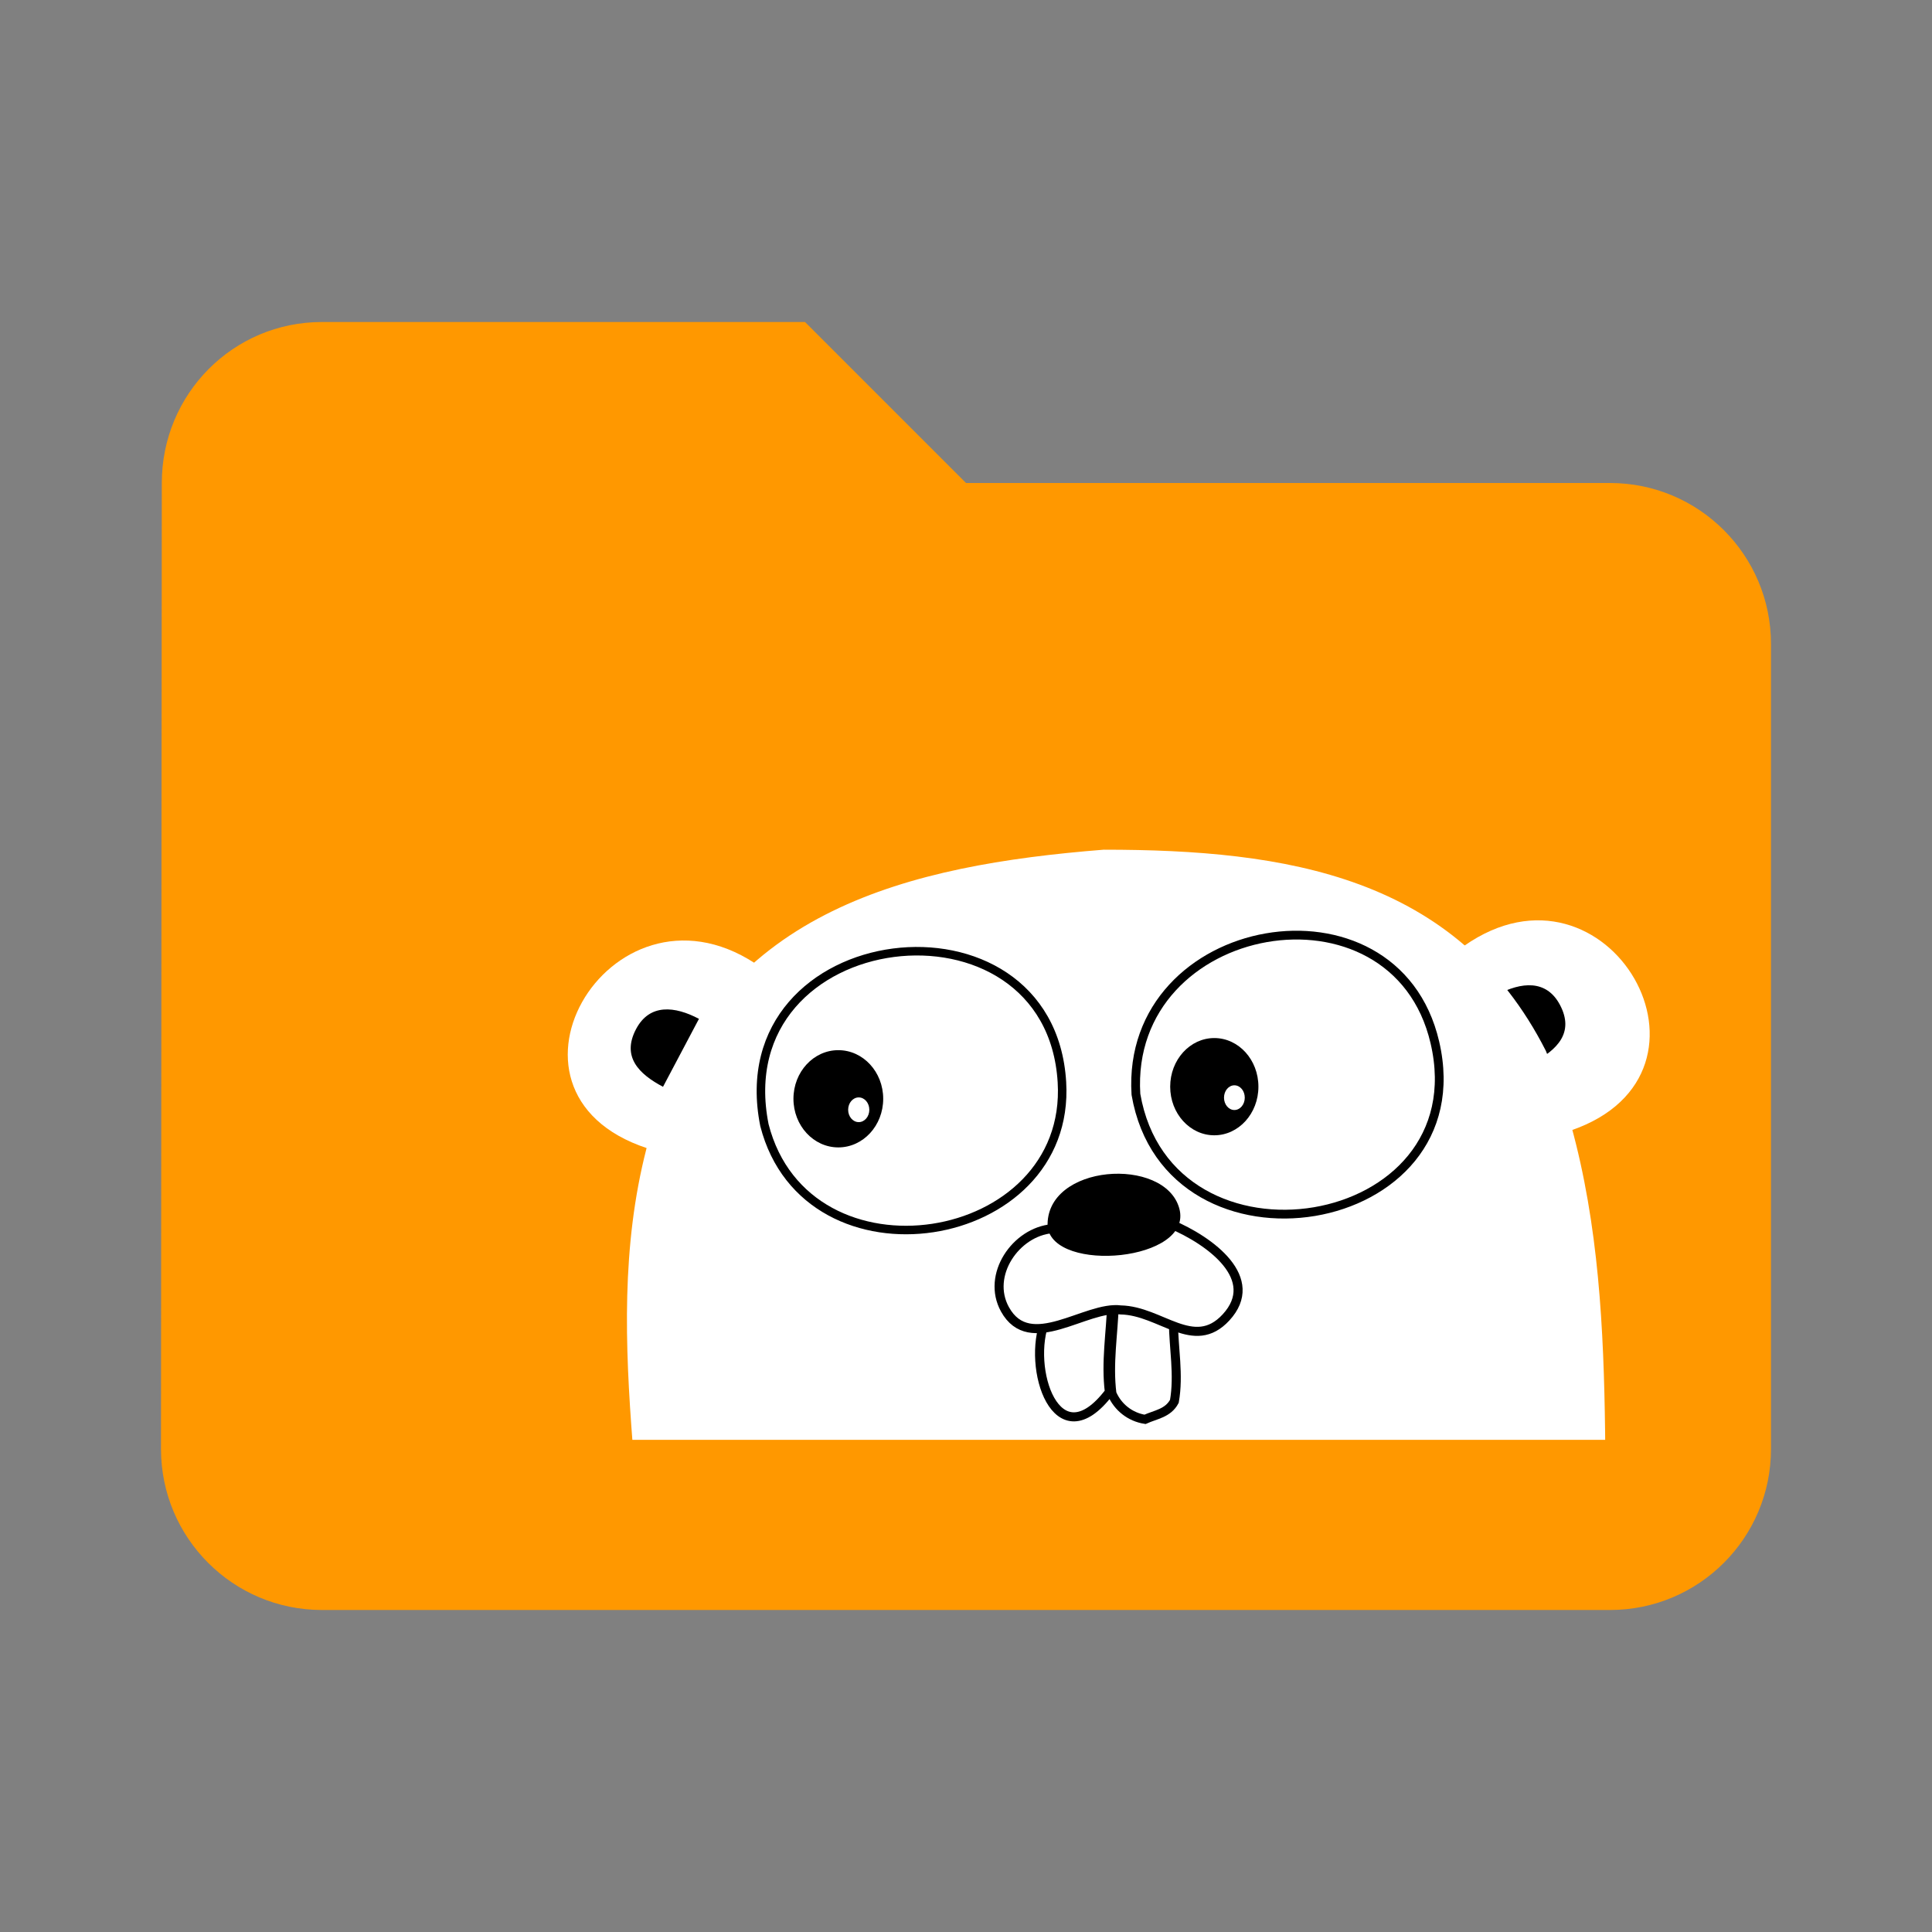 <?xml version="1.0" encoding="UTF-8" standalone="no"?>
<svg
   xmlns:dc="http://purl.org/dc/elements/1.1/"
   xmlns:cc="http://creativecommons.org/ns#"
   xmlns:rdf="http://www.w3.org/1999/02/22-rdf-syntax-ns#"
   xmlns:svg="http://www.w3.org/2000/svg"
   xmlns="http://www.w3.org/2000/svg"
   xmlns:sodipodi="http://sodipodi.sourceforge.net/DTD/sodipodi-0.dtd"
   xmlns:inkscape="http://www.inkscape.org/namespaces/inkscape"
   fill="#FF9800"
   width="48"
   height="48"
   viewBox="0 0 48 48"
   id="svg2"
   version="1.1"
   inkscape:version="0.91 r13725"
   sodipodi:docname="folder-go3.svg">
  <rect x="0" y="0" width="48" height="48" fill="#808080" stroke="none"/>
  <defs
     id="defs8">
    <clipPath
       clipPathUnits="userSpaceOnUse"
       id="clipPath5456">
      <g
         id="g5458">
        <rect
           y="-105.494"
           x="-35.56"
           height="314.11"
           width="500.206"
           id="rect5460"
           style="opacity:1;fill:#ffffff;fill-opacity:1;fill-rule:evenodd;stroke:#ffffff;stroke-width:2;stroke-miterlimit:4;stroke-dasharray:none;stroke-opacity:1" />
      </g>
    </clipPath>
    <clipPath
       clipPathUnits="userSpaceOnUse"
       id="clipPath5450">
      <g
         id="g5452">
        <rect
           y="-105.494"
           x="-35.56"
           height="314.11"
           width="500.206"
           id="rect5454"
           style="opacity:1;fill:#ffffff;fill-opacity:1;fill-rule:evenodd;stroke:#ffffff;stroke-width:2;stroke-miterlimit:4;stroke-dasharray:none;stroke-opacity:1" />
      </g>
    </clipPath>
    <clipPath
       clipPathUnits="userSpaceOnUse"
       id="clipPath5444">
      <g
         id="g5446">
        <rect
           y="-105.494"
           x="-35.56"
           height="314.11"
           width="500.206"
           id="rect5448"
           style="opacity:1;fill:#ffffff;fill-opacity:1;fill-rule:evenodd;stroke:#ffffff;stroke-width:2;stroke-miterlimit:4;stroke-dasharray:none;stroke-opacity:1" />
      </g>
    </clipPath>
    <clipPath
       clipPathUnits="userSpaceOnUse"
       id="clipPath5438">
      <g
         id="g5440">
        <rect
           y="-105.494"
           x="-35.56"
           height="314.11"
           width="500.206"
           id="rect5442"
           style="opacity:1;fill:#ffffff;fill-opacity:1;fill-rule:evenodd;stroke:#ffffff;stroke-width:2;stroke-miterlimit:4;stroke-dasharray:none;stroke-opacity:1" />
      </g>
    </clipPath>
    <clipPath
       clipPathUnits="userSpaceOnUse"
       id="clipPath5432">
      <g
         id="g5434">
        <rect
           y="-105.494"
           x="-35.56"
           height="314.11"
           width="500.206"
           id="rect5436"
           style="opacity:1;fill:#ffffff;fill-opacity:1;fill-rule:evenodd;stroke:#ffffff;stroke-width:2;stroke-miterlimit:4;stroke-dasharray:none;stroke-opacity:1" />
      </g>
    </clipPath>
    <clipPath
       clipPathUnits="userSpaceOnUse"
       id="clipPath5426">
      <g
         id="g5428">
        <rect
           y="-105.494"
           x="-35.56"
           height="314.11"
           width="500.206"
           id="rect5430"
           style="opacity:1;fill:#ffffff;fill-opacity:1;fill-rule:evenodd;stroke:#ffffff;stroke-width:2;stroke-miterlimit:4;stroke-dasharray:none;stroke-opacity:1" />
      </g>
    </clipPath>
    <clipPath
       clipPathUnits="userSpaceOnUse"
       id="clipPath5420">
      <g
         id="g5422">
        <rect
           y="-105.494"
           x="-35.56"
           height="314.11"
           width="500.206"
           id="rect5424"
           style="opacity:1;fill:#ffffff;fill-opacity:1;fill-rule:evenodd;stroke:#ffffff;stroke-width:2;stroke-miterlimit:4;stroke-dasharray:none;stroke-opacity:1" />
      </g>
    </clipPath>
    <clipPath
       clipPathUnits="userSpaceOnUse"
       id="clipPath5414">
      <g
         id="g5416">
        <rect
           y="-105.494"
           x="-35.56"
           height="314.11"
           width="500.206"
           id="rect5418"
           style="opacity:1;fill:#ffffff;fill-opacity:1;fill-rule:evenodd;stroke:#ffffff;stroke-width:2;stroke-miterlimit:4;stroke-dasharray:none;stroke-opacity:1" />
      </g>
    </clipPath>
    <clipPath
       clipPathUnits="userSpaceOnUse"
       id="clipPath5408">
      <g
         id="g5410">
        <rect
           y="-105.494"
           x="-35.56"
           height="314.11"
           width="500.206"
           id="rect5412"
           style="opacity:1;fill:#ffffff;fill-opacity:1;fill-rule:evenodd;stroke:#ffffff;stroke-width:2;stroke-miterlimit:4;stroke-dasharray:none;stroke-opacity:1" />
      </g>
    </clipPath>
    <clipPath
       clipPathUnits="userSpaceOnUse"
       id="clipPath5402">
      <g
         id="g5404">
        <rect
           y="-105.494"
           x="-35.56"
           height="314.11"
           width="500.206"
           id="rect5406"
           style="opacity:1;fill:#ffffff;fill-opacity:1;fill-rule:evenodd;stroke:#ffffff;stroke-width:2;stroke-miterlimit:4;stroke-dasharray:none;stroke-opacity:1" />
      </g>
    </clipPath>
    <clipPath
       clipPathUnits="userSpaceOnUse"
       id="clipPath5396">
      <g
         id="g5398">
        <rect
           y="-105.494"
           x="-35.56"
           height="314.11"
           width="500.206"
           id="rect5400"
           style="opacity:1;fill:#ffffff;fill-opacity:1;fill-rule:evenodd;stroke:#ffffff;stroke-width:2;stroke-miterlimit:4;stroke-dasharray:none;stroke-opacity:1" />
      </g>
    </clipPath>
    <clipPath
       clipPathUnits="userSpaceOnUse"
       id="clipPath5390">
      <g
         id="g5392">
        <rect
           y="-105.494"
           x="-35.56"
           height="314.11"
           width="500.206"
           id="rect5394"
           style="opacity:1;fill:#ffffff;fill-opacity:1;fill-rule:evenodd;stroke:#ffffff;stroke-width:2;stroke-miterlimit:4;stroke-dasharray:none;stroke-opacity:1" />
      </g>
    </clipPath>
    <clipPath
       clipPathUnits="userSpaceOnUse"
       id="clipPath5384">
      <g
         id="g5386">
        <rect
           y="-105.494"
           x="-35.56"
           height="314.11"
           width="500.206"
           id="rect5388"
           style="opacity:1;fill:#ffffff;fill-opacity:1;fill-rule:evenodd;stroke:#ffffff;stroke-width:2;stroke-miterlimit:4;stroke-dasharray:none;stroke-opacity:1" />
      </g>
    </clipPath>
    <clipPath
       clipPathUnits="userSpaceOnUse"
       id="clipPath5378">
      <g
         id="g5380">
        <rect
           y="-105.494"
           x="-35.56"
           height="314.11"
           width="500.206"
           id="rect5382"
           style="opacity:1;fill:#ffffff;fill-opacity:1;fill-rule:evenodd;stroke:#ffffff;stroke-width:2;stroke-miterlimit:4;stroke-dasharray:none;stroke-opacity:1" />
      </g>
    </clipPath>
    <clipPath
       clipPathUnits="userSpaceOnUse"
       id="clipPath5372">
      <g
         id="g5374">
        <rect
           y="-105.494"
           x="-35.56"
           height="314.11"
           width="500.206"
           id="rect5376"
           style="opacity:1;fill:#ffffff;fill-opacity:1;fill-rule:evenodd;stroke:#ffffff;stroke-width:2;stroke-miterlimit:4;stroke-dasharray:none;stroke-opacity:1" />
      </g>
    </clipPath>
    <clipPath
       clipPathUnits="userSpaceOnUse"
       id="clipPath5366">
      <g
         id="g5368">
        <rect
           y="-105.494"
           x="-35.56"
           height="314.11"
           width="500.206"
           id="rect5370"
           style="opacity:1;fill:#ffffff;fill-opacity:1;fill-rule:evenodd;stroke:#ffffff;stroke-width:2;stroke-miterlimit:4;stroke-dasharray:none;stroke-opacity:1" />
      </g>
    </clipPath>
    <clipPath
       clipPathUnits="userSpaceOnUse"
       id="clipPath5360">
      <g
         id="g5362">
        <rect
           y="-105.494"
           x="-35.56"
           height="314.11"
           width="500.206"
           id="rect5364"
           style="opacity:1;fill:#ffffff;fill-opacity:1;fill-rule:evenodd;stroke:#ffffff;stroke-width:2;stroke-miterlimit:4;stroke-dasharray:none;stroke-opacity:1" />
      </g>
    </clipPath>
    <clipPath
       clipPathUnits="userSpaceOnUse"
       id="clipPath5354">
      <g
         id="g5356">
        <rect
           y="-105.494"
           x="-35.56"
           height="314.11"
           width="500.206"
           id="rect5358"
           style="opacity:1;fill:#ffffff;fill-opacity:1;fill-rule:evenodd;stroke:#ffffff;stroke-width:2;stroke-miterlimit:4;stroke-dasharray:none;stroke-opacity:1" />
      </g>
    </clipPath>
    <clipPath
       clipPathUnits="userSpaceOnUse"
       id="clipPath5348">
      <g
         id="g5350">
        <rect
           y="-105.494"
           x="-35.56"
           height="314.11"
           width="500.206"
           id="rect5352"
           style="opacity:1;fill:#ffffff;fill-opacity:1;fill-rule:evenodd;stroke:#ffffff;stroke-width:2;stroke-miterlimit:4;stroke-dasharray:none;stroke-opacity:1" />
      </g>
    </clipPath>
    <clipPath
       clipPathUnits="userSpaceOnUse"
       id="clipPath5342">
      <g
         id="g5344">
        <rect
           y="-105.494"
           x="-35.56"
           height="314.11"
           width="500.206"
           id="rect5346"
           style="opacity:1;fill:#ffffff;fill-opacity:1;fill-rule:evenodd;stroke:#ffffff;stroke-width:2;stroke-miterlimit:4;stroke-dasharray:none;stroke-opacity:1" />
      </g>
    </clipPath>
    <clipPath
       clipPathUnits="userSpaceOnUse"
       id="clipPath5336">
      <g
         id="g5338">
        <rect
           y="-105.494"
           x="-35.56"
           height="314.11"
           width="500.206"
           id="rect5340"
           style="opacity:1;fill:#ffffff;fill-opacity:1;fill-rule:evenodd;stroke:#ffffff;stroke-width:2;stroke-miterlimit:4;stroke-dasharray:none;stroke-opacity:1" />
      </g>
    </clipPath>
  </defs>
  <sodipodi:namedview
     pagecolor="#ffffff"
     bordercolor="#666666"
     borderopacity="1"
     objecttolerance="10"
     gridtolerance="10"
     guidetolerance="10"
     inkscape:pageopacity="0"
     inkscape:pageshadow="2"
     inkscape:window-width="1366"
     inkscape:window-height="713"
     id="namedview6"
     showgrid="false"
     inkscape:zoom="22.627417"
     inkscape:cx="25.43608"
     inkscape:cy="17.495901"
     inkscape:window-x="0"
     inkscape:window-y="30"
     inkscape:window-maximized="1"
     inkscape:current-layer="svg2"
     inkscape:snap-bbox="true"
     inkscape:bbox-paths="true"
     inkscape:snap-bbox-edge-midpoints="false"
     inkscape:bbox-nodes="true" />
  <path
     d="M 40,12 24,12 20,8 8,8 C 5.79,8 4.02,9.79 4.02,12 L 4,36 c 0,2.21 1.79,4 4,4 l 32,0 c 2.21,0 4,-1.79 4,-4 l 0,-20 c 0,-2.21 -1.79,-4 -4,-4 z"
     id="path3382"
     inkscape:connector-curvature="0" />
  <path
     d="m 79.186,15.966 -6,0 0,11 c 0,2.76 -2.24,5 -5,5 -2.76,0 -5,-2.24 -5,-5 0,-2.76 2.24,-5 5,-5 1.13,0 2.16,0.39 3,1.02 l 0,-11.02 8,0 0,4 z"
     id="path3340"
     inkscape:connector-curvature="0"
     style="fill:#ffffff;fill-opacity:1" />
  <g
     style="fill:#000000;stroke:none"
     transform="matrix(5.8588779e-4,0,0,-5.8588779e-4,-45.112,60.048)"
     id="g6">
    <path
       style="fill:#000000;stroke:none"
       inkscape:connector-curvature="0"
       d="m 19500,38479 c -107,-4 -220,-11 -250,-14 -30,-4 -107,-8 -170,-10 -63,-1 -142,-8 -175,-14 -80,-15 -291,-32 -445,-36 -95,-3 -139,-8 -184,-24 -33,-12 -83,-21 -112,-21 -29,0 -88,-11 -131,-25 -43,-14 -88,-25 -100,-25 -12,0 -59,-9 -105,-20 -45,-11 -116,-22 -158,-26 -69,-6 -136,-23 -405,-106 -55,-17 -120,-34 -145,-39 -25,-5 -136,-38 -247,-74 -110,-36 -214,-65 -230,-65 -15,0 -82,-14 -148,-31 -66,-17 -145,-35 -176,-40 -31,-4 -80,-18 -108,-29 -29,-11 -66,-20 -84,-20 -18,-1 -57,-10 -87,-21 -30,-11 -82,-29 -114,-39 -33,-11 -91,-33 -130,-49 -133,-57 -221,-88 -266,-95 -25,-4 -94,-31 -155,-60 -60,-29 -141,-68 -180,-86 -181,-84 -368,-179 -450,-229 -49,-30 -121,-69 -160,-87 -38,-18 -91,-49 -117,-68 -26,-20 -68,-45 -92,-56 -25,-10 -65,-37 -88,-58 -51,-47 -129,-94 -184,-112 -78,-25 -283,-131 -359,-186 -44,-31 -102,-66 -130,-78 -27,-13 -63,-34 -80,-48 -16,-14 -82,-60 -145,-103 -63,-43 -126,-87 -140,-97 -14,-9 -51,-26 -82,-37 -74,-25 -256,-147 -339,-227 -15,-14 -50,-40 -77,-58 -28,-17 -92,-57 -144,-90 -114,-71 -193,-131 -279,-210 -36,-34 -93,-79 -128,-101 -34,-22 -101,-66 -149,-98 -48,-31 -120,-76 -160,-100 -40,-23 -121,-72 -179,-109 -58,-37 -131,-77 -162,-88 -32,-12 -98,-53 -153,-95 -53,-41 -120,-84 -150,-96 -29,-11 -77,-39 -106,-61 -30,-22 -79,-51 -110,-64 -31,-14 -75,-34 -97,-46 -22,-11 -74,-38 -117,-60 -42,-22 -93,-54 -115,-72 -49,-41 -132,-97 -255,-170 -70,-41 -114,-76 -155,-121 -47,-54 -65,-67 -111,-80 -41,-12 -66,-28 -102,-66 -35,-36 -61,-53 -99,-65 -38,-11 -65,-29 -99,-63 -62,-63 -123,-137 -154,-186 -34,-53 -65,-81 -113,-101 -22,-9 -54,-27 -71,-39 -17,-13 -54,-37 -82,-54 -61,-36 -244,-193 -315,-271 -107,-117 -266,-265 -357,-332 -52,-39 -117,-92 -145,-118 -27,-26 -69,-60 -93,-74 -23,-15 -59,-49 -78,-76 -20,-28 -45,-55 -55,-61 -11,-5 -40,-46 -65,-89 -30,-50 -81,-115 -141,-177 -52,-53 -119,-135 -150,-182 -31,-47 -69,-99 -84,-116 -15,-16 -62,-80 -106,-141 -43,-61 -118,-164 -168,-230 -88,-117 -160,-232 -321,-516 -137,-239 -181,-329 -212,-431 -17,-54 -42,-126 -56,-160 -13,-34 -29,-91 -36,-127 -6,-36 -22,-100 -36,-143 -31,-94 -53,-113 -117,-103 -115,19 -124,18 -171,-2 -25,-12 -70,-43 -99,-70 -73,-69 -151,-102 -262,-112 -59,-5 -111,-16 -150,-33 -71,-30 -229,-119 -312,-175 -32,-22 -113,-72 -180,-111 -68,-40 -149,-92 -180,-115 -32,-23 -83,-59 -113,-79 -67,-44 -273,-246 -355,-347 -33,-41 -92,-108 -130,-150 -39,-41 -88,-105 -109,-142 -22,-37 -60,-92 -86,-123 -40,-48 -51,-70 -78,-168 -18,-63 -32,-134 -32,-159 0,-25 -9,-70 -19,-101 -11,-31 -25,-103 -31,-159 -15,-145 -27,-216 -45,-267 -8,-24 -15,-64 -15,-89 0,-24 -5,-62 -11,-83 -10,-33 -9,-47 14,-111 31,-88 35,-113 47,-248 5,-58 21,-150 35,-205 14,-55 25,-122 24,-150 -1,-51 25,-171 43,-192 23,-28 60,-155 72,-248 12,-83 20,-111 52,-169 22,-39 59,-85 85,-107 55,-46 129,-169 160,-265 30,-92 48,-117 157,-210 163,-139 348,-228 468,-225 29,0 71,-6 94,-14 23,-8 74,-15 113,-15 65,0 76,-3 147,-45 42,-25 99,-49 126,-54 27,-6 69,-17 93,-25 24,-9 55,-16 70,-16 34,0 176,-45 221,-69 19,-11 67,-28 105,-39 73,-21 221,-86 315,-138 49,-28 86,-44 197,-84 25,-9 36,-23 54,-68 12,-32 39,-95 60,-142 21,-47 45,-114 54,-150 9,-36 41,-144 70,-240 30,-96 58,-195 64,-220 52,-227 97,-396 121,-450 15,-36 33,-85 40,-109 6,-24 23,-69 37,-100 13,-31 42,-105 64,-165 41,-114 69,-169 126,-249 19,-26 50,-89 68,-140 48,-133 69,-177 104,-221 17,-21 31,-43 31,-48 0,-15 55,-142 105,-243 24,-49 63,-143 85,-207 25,-70 58,-139 80,-171 36,-50 111,-199 125,-249 4,-13 19,-50 35,-83 16,-33 52,-112 80,-175 28,-63 69,-153 90,-200 22,-47 44,-107 50,-135 6,-27 18,-70 26,-95 9,-25 26,-79 38,-120 19,-65 125,-296 212,-465 14,-27 44,-85 66,-129 21,-43 58,-99 82,-125 61,-66 102,-130 127,-197 16,-43 38,-74 79,-114 56,-54 78,-84 291,-396 58,-86 135,-188 171,-227 36,-40 73,-88 83,-107 10,-19 48,-78 85,-130 45,-64 73,-115 85,-155 22,-77 54,-139 103,-201 22,-28 47,-64 55,-81 9,-16 31,-48 51,-71 19,-23 40,-59 46,-80 7,-20 31,-62 54,-92 22,-30 51,-72 64,-93 12,-22 36,-56 52,-77 17,-21 36,-54 42,-72 6,-18 36,-78 66,-133 30,-55 60,-114 66,-130 11,-31 148,-252 239,-387 148,-218 289,-440 301,-475 7,-21 27,-60 44,-87 18,-27 37,-65 43,-85 7,-19 31,-63 54,-97 24,-34 48,-79 55,-101 7,-21 29,-62 48,-92 19,-30 41,-78 49,-105 8,-28 39,-89 69,-136 68,-109 161,-377 210,-610 34,-156 41,-204 64,-410 11,-101 24,-188 39,-250 19,-86 33,-165 42,-249 5,-47 14,-101 19,-120 5,-20 10,-58 10,-86 0,-27 9,-87 20,-133 11,-46 20,-104 20,-130 0,-26 9,-79 20,-117 11,-38 20,-87 20,-108 0,-21 14,-69 30,-107 17,-38 30,-74 30,-80 0,-7 13,-51 29,-99 16,-47 41,-128 55,-180 15,-52 40,-125 56,-162 22,-50 30,-83 30,-126 0,-33 6,-79 14,-104 14,-45 26,-115 47,-274 6,-49 20,-117 31,-150 11,-33 23,-91 28,-130 5,-38 13,-92 19,-120 25,-122 35,-228 33,-327 -2,-72 2,-127 13,-166 8,-33 15,-86 15,-118 0,-33 7,-93 17,-134 12,-58 16,-124 15,-295 -1,-190 2,-230 19,-293 14,-53 19,-103 18,-175 -1,-177 7,-359 21,-444 11,-66 11,-92 1,-137 -11,-47 -10,-64 5,-116 14,-52 15,-71 6,-128 -18,-104 -22,-336 -7,-401 16,-69 14,-334 -4,-476 -7,-55 -16,-138 -20,-185 -11,-112 -38,-318 -53,-400 -18,-100 -19,-758 -1,-833 11,-47 12,-87 4,-210 l -10,-152 44,-173 c 29,-109 45,-194 45,-231 0,-45 9,-82 40,-160 31,-77 40,-114 40,-159 0,-32 7,-81 15,-109 8,-28 20,-74 25,-103 6,-30 21,-76 34,-104 13,-29 27,-81 30,-121 9,-85 17,-115 67,-226 45,-101 89,-256 89,-317 0,-23 -6,-57 -14,-75 -12,-30 -74,-91 -145,-145 -30,-23 -48,-53 -124,-207 -21,-44 -58,-111 -82,-150 -61,-97 -72,-146 -56,-230 8,-39 11,-87 7,-119 -12,-93 40,-179 169,-282 95,-77 199,-128 298,-149 102,-21 147,-19 224,12 67,27 71,28 270,26 155,-2 209,-6 230,-17 38,-20 92,-79 143,-156 23,-36 79,-103 125,-150 82,-85 143,-160 225,-278 30,-43 73,-86 135,-132 96,-73 143,-118 194,-190 17,-25 102,-110 189,-188 86,-79 193,-181 237,-227 45,-46 105,-97 137,-115 32,-17 107,-79 168,-136 69,-66 128,-112 157,-125 25,-11 63,-35 83,-53 57,-51 118,-83 195,-102 39,-10 108,-37 155,-61 47,-24 115,-53 152,-64 44,-13 79,-31 103,-53 51,-49 48,-77 -28,-232 -58,-117 -108,-250 -137,-361 -13,-52 -66,-143 -228,-391 -35,-54 -82,-135 -104,-181 -23,-46 -63,-113 -89,-147 -26,-35 -50,-73 -54,-86 -4,-13 -25,-52 -45,-88 -21,-36 -46,-92 -55,-125 -9,-33 -30,-82 -45,-110 -34,-60 -70,-184 -70,-241 0,-23 7,-61 15,-84 8,-23 15,-64 15,-89 0,-65 26,-158 58,-209 15,-24 43,-73 62,-110 30,-56 44,-71 85,-92 90,-45 161,-89 181,-111 23,-26 75,-49 224,-99 163,-54 280,-65 405,-40 104,22 190,19 250,-9 50,-23 193,-48 332,-58 61,-4 81,-1 140,22 37,15 88,39 113,54 25,15 66,35 92,45 29,10 58,31 75,53 15,19 50,58 77,86 53,55 66,80 90,174 16,59 70,183 121,272 14,24 25,57 25,72 0,15 13,56 30,91 16,34 30,70 30,78 0,8 12,35 26,60 28,49 84,199 119,322 32,109 88,197 202,316 93,97 100,102 138,102 49,0 74,16 128,84 23,29 77,92 119,140 42,48 105,133 139,189 34,56 78,117 96,136 l 34,34 102,-7 c 56,-4 120,-12 142,-18 71,-18 242,-13 315,10 87,27 270,37 370,20 97,-16 244,-16 345,0 44,7 143,17 220,22 319,20 354,25 480,69 66,22 152,47 190,55 77,15 265,66 334,90 24,9 61,16 83,16 22,0 74,14 116,32 75,30 83,32 277,39 200,7 264,17 376,58 30,10 81,27 114,36 33,9 103,40 155,68 92,50 98,52 195,57 93,5 108,9 205,54 106,49 259,96 316,96 18,0 76,16 130,36 148,55 245,84 279,84 17,0 57,12 90,26 33,15 101,41 150,59 104,38 205,86 360,172 61,34 139,69 175,78 36,9 80,25 97,35 18,11 56,26 85,35 29,8 101,33 159,55 58,22 128,47 155,54 183,53 365,141 567,275 76,50 148,91 160,91 21,0 124,35 324,109 45,17 100,42 121,56 22,14 64,35 93,46 30,12 86,42 124,68 39,27 81,52 95,56 14,4 43,20 64,36 22,16 44,29 50,29 17,0 209,92 251,120 22,15 78,44 125,65 106,47 197,97 277,151 35,23 92,52 128,64 36,12 93,40 126,63 62,43 196,125 282,175 79,44 306,190 392,251 44,32 127,84 184,117 56,32 143,89 191,125 48,36 103,76 122,87 19,12 52,36 74,53 21,17 75,51 119,76 74,41 294,209 426,325 30,27 100,85 157,130 197,160 257,210 312,262 30,29 75,67 100,85 83,59 133,102 160,140 15,21 51,54 79,75 28,21 70,63 93,94 24,31 89,91 148,136 104,80 435,401 519,503 31,39 62,62 116,89 69,34 78,36 132,29 32,-4 79,-7 105,-6 31,1 74,-10 123,-29 42,-17 85,-30 97,-30 11,0 36,-17 55,-37 41,-43 158,-131 192,-144 88,-34 162,-97 364,-307 71,-74 247,-226 293,-254 98,-59 149,-71 282,-66 99,3 124,7 162,27 25,13 63,29 85,36 98,32 239,104 323,165 63,45 209,254 248,353 29,73 45,92 107,124 59,29 86,81 87,160 0,29 6,85 14,125 44,226 45,255 11,353 -13,40 -31,117 -39,171 -17,111 -45,200 -76,245 -12,16 -47,47 -78,68 -31,22 -82,69 -112,106 -30,36 -73,87 -96,113 -22,26 -53,69 -68,95 -15,27 -46,60 -67,75 -22,15 -77,54 -122,87 -45,33 -94,68 -108,77 -43,28 -206,88 -237,88 -15,0 -65,13 -109,30 -99,36 -313,85 -408,94 -152,15 -308,49 -337,74 -25,21 -23,73 6,181 32,121 61,196 90,234 25,35 46,88 46,120 0,11 19,61 42,111 40,87 42,95 41,181 -2,108 35,291 72,362 14,25 25,59 25,75 0,16 7,45 16,66 18,42 35,135 38,202 1,25 11,74 23,110 12,39 25,124 33,210 6,80 17,177 22,215 13,87 14,132 4,167 -6,22 -2,33 28,66 26,29 36,49 36,73 0,19 9,54 20,78 11,24 20,65 20,92 0,30 8,65 20,89 13,25 20,59 20,92 0,65 20,163 49,244 l 22,60 -20,82 c -25,97 -21,220 10,319 17,50 19,77 14,145 -5,63 -3,93 9,127 19,51 20,114 5,174 -9,36 -6,55 16,132 26,90 34,194 19,270 -4,24 1,45 20,81 16,31 26,65 26,92 0,29 10,63 32,104 31,59 31,62 19,119 -10,49 -9,63 5,99 13,33 14,46 5,66 -17,38 -13,62 14,98 31,41 31,71 1,155 -20,57 -23,81 -21,171 3,106 17,210 32,233 9,13 25,267 24,367 -1,35 -8,83 -17,105 -12,32 -13,47 -4,70 14,37 13,233 -1,291 -9,35 -8,49 5,75 22,43 22,169 0,211 -11,21 -15,47 -12,80 7,73 -17,277 -37,317 -15,29 -18,71 -21,330 -1,163 2,323 7,356 5,33 11,120 13,194 4,118 7,136 26,156 11,12 27,49 36,82 14,57 14,63 -6,112 -16,41 -20,74 -20,160 0,70 -5,123 -15,150 -11,32 -12,48 -3,69 6,15 12,59 13,97 2,44 12,98 29,145 29,85 33,138 11,179 -13,25 -13,37 1,102 20,96 10,417 -14,464 -10,20 -17,65 -19,134 -2,57 -8,121 -14,143 -6,23 -7,68 -3,107 4,47 2,75 -6,91 -13,24 -24,98 -39,250 -5,47 -18,112 -30,144 -17,49 -21,82 -21,191 0,102 -4,144 -19,191 -23,71 -44,340 -35,441 4,47 2,83 -7,109 -7,21 -14,91 -15,154 -3,162 -26,357 -54,459 -6,25 -9,64 -5,90 5,35 1,60 -14,99 -12,29 -21,74 -21,100 0,26 -11,81 -25,122 -40,122 -75,262 -75,302 0,21 -9,61 -21,90 -17,43 -20,64 -14,113 10,87 8,109 -21,178 -16,37 -29,95 -34,143 -6,61 -17,100 -45,160 -23,49 -40,104 -46,145 -4,36 -16,88 -27,115 -22,59 -19,77 16,94 55,25 122,23 195,-4 64,-25 72,-26 128,-14 73,15 135,2 226,-48 34,-19 73,-34 86,-34 14,0 60,-14 103,-31 64,-26 85,-30 118,-24 23,4 69,9 104,11 35,1 84,9 110,18 26,8 64,17 84,20 90,16 141,39 242,114 58,42 125,89 148,103 24,14 48,36 54,50 7,13 30,63 53,110 22,47 41,95 41,106 0,11 7,40 15,63 8,23 15,73 15,110 0,60 3,71 31,106 45,56 66,103 93,201 13,49 36,113 50,143 40,84 36,139 -21,295 -26,71 -63,153 -83,181 -41,62 -174,184 -239,221 -25,15 -63,42 -85,61 -21,19 -54,40 -72,48 -19,8 -54,29 -78,48 -41,31 -90,47 -211,71 -50,9 -327,38 -370,37 -89,0 -306,-23 -351,-38 -71,-22 -260,-30 -343,-14 -61,11 -76,10 -162,-9 -59,-13 -127,-21 -182,-20 -48,0 -123,-3 -167,-7 -116,-10 -132,-1 -182,104 -28,59 -43,106 -48,152 -4,36 -15,80 -24,97 -9,18 -23,63 -32,100 -10,46 -25,78 -43,98 -38,40 -43,60 -30,107 9,34 7,50 -16,116 -14,43 -32,91 -40,107 -37,78 -94,214 -105,248 -16,50 -133,271 -195,367 -26,41 -75,111 -109,155 -34,44 -75,101 -91,128 -114,181 -211,321 -239,342 -23,17 -40,45 -55,84 -22,60 -47,88 -121,134 -27,17 -48,49 -95,140 -45,88 -68,123 -92,137 -36,22 -47,48 -38,91 9,40 -16,79 -51,79 -50,0 -64,16 -64,75 0,68 -15,85 -69,78 -37,-5 -40,-4 -66,41 -15,25 -33,65 -40,89 -7,23 -22,66 -34,95 -12,29 -21,65 -21,80 0,41 -71,192 -134,285 -42,62 -56,92 -56,119 0,19 -7,55 -15,78 -8,23 -15,56 -15,73 0,50 -21,105 -58,148 -38,44 -99,195 -109,269 -8,59 -41,146 -93,245 -37,71 -41,85 -36,126 6,41 2,56 -33,120 -48,91 -71,167 -71,233 -1,28 -10,76 -21,106 -11,30 -29,82 -39,115 -11,33 -33,101 -50,150 -17,50 -35,112 -41,140 -6,30 -22,65 -42,90 -26,32 -33,51 -38,105 -5,55 -13,79 -53,145 -27,43 -61,110 -77,148 -15,39 -44,96 -64,128 -24,39 -35,69 -35,96 0,23 -10,57 -25,83 -14,25 -33,61 -41,80 -9,19 -25,48 -36,63 -11,15 -24,43 -29,62 -6,19 -25,55 -44,79 -18,24 -41,58 -49,75 -9,16 -38,55 -65,86 -42,48 -58,79 -110,218 -75,203 -89,235 -113,270 -11,15 -33,63 -48,106 -15,43 -41,98 -57,122 -37,55 -128,226 -138,259 -13,42 -146,254 -204,325 -13,17 -34,53 -47,82 -13,28 -43,74 -68,102 -25,28 -55,70 -67,93 -11,22 -40,62 -63,87 -23,25 -62,75 -86,111 -24,36 -64,97 -90,135 -26,39 -93,115 -149,170 -56,55 -105,111 -108,125 -4,14 -14,43 -24,65 -25,54 -24,55 18,111 47,61 123,268 123,334 0,14 22,90 49,170 52,151 68,191 102,250 51,90 63,126 70,220 5,67 14,113 32,155 14,33 33,103 42,155 23,138 49,237 81,305 29,60 29,61 26,245 -2,232 -13,350 -41,465 -13,50 -27,110 -33,135 -6,25 -14,95 -18,155 -8,135 -52,264 -109,328 -20,22 -47,59 -61,83 -24,42 -183,194 -202,194 -5,0 -35,24 -66,53 -31,30 -78,68 -105,86 -26,18 -54,42 -62,55 -9,13 -32,32 -53,42 -84,43 -140,81 -194,130 -32,29 -71,55 -88,59 -17,4 -53,26 -78,48 -149,132 -240,174 -499,232 -136,30 -199,53 -247,90 -31,24 -41,26 -74,19 -69,-15 -144,-8 -209,20 -34,14 -80,26 -102,26 -22,0 -62,5 -89,11 -48,11 -52,11 -163,-38 -144,-64 -227,-90 -309,-98 -135,-14 -248,-51 -445,-146 -105,-50 -226,-112 -270,-137 -44,-25 -98,-55 -120,-66 -22,-12 -75,-50 -119,-86 -77,-63 -106,-104 -106,-152 0,-35 -23,-62 -91,-107 -141,-94 -255,-81 -456,52 -61,40 -130,79 -153,86 -24,7 -66,28 -95,47 -33,22 -72,38 -109,44 -36,6 -90,27 -144,56 -126,69 -179,96 -247,127 -33,15 -82,45 -110,67 -27,22 -63,42 -80,46 -16,3 -95,28 -175,54 -80,27 -173,53 -207,59 -33,5 -112,25 -175,44 -122,38 -194,57 -448,119 -91,22 -205,51 -255,64 -49,14 -137,31 -195,39 -58,8 -132,21 -165,29 -178,41 -261,56 -360,65 -60,6 -121,12 -135,15 -14,2 -113,0 -220,-5 z"
       id="path8" />
    <path
       style="fill:#ffffff;stroke:none"
       inkscape:connector-curvature="0"
       d="m 19460,38276 c 52,-11 108,-12 281,-4 206,9 218,8 267,-11 89,-35 187,-50 375,-57 211,-7 272,-20 359,-76 68,-44 234,-108 281,-108 17,0 86,-18 153,-40 68,-22 138,-40 157,-40 52,0 131,-27 257,-87 70,-34 136,-58 171,-63 82,-12 375,-139 453,-197 99,-73 173,-118 256,-154 41,-18 93,-47 115,-64 22,-18 67,-49 100,-70 33,-21 76,-51 96,-67 19,-16 66,-43 102,-61 57,-27 104,-68 313,-272 135,-132 255,-253 267,-269 11,-16 37,-69 57,-117 34,-83 44,-96 180,-238 80,-83 165,-165 190,-183 25,-18 90,-73 145,-122 65,-58 122,-99 162,-117 46,-21 77,-46 124,-98 69,-77 123,-120 186,-144 84,-33 335,-217 458,-337 50,-48 190,-187 312,-309 188,-189 231,-227 285,-253 38,-18 89,-54 129,-94 65,-62 69,-64 119,-64 50,0 54,-2 117,-62 42,-40 76,-84 94,-122 35,-71 49,-88 154,-176 66,-55 83,-76 98,-118 21,-58 78,-122 134,-151 51,-26 75,-54 109,-126 17,-39 53,-87 100,-135 46,-48 82,-96 97,-130 14,-30 51,-91 83,-135 31,-44 89,-125 127,-180 38,-55 97,-134 131,-175 35,-41 91,-115 126,-165 34,-49 81,-111 102,-138 27,-31 60,-97 103,-200 68,-167 111,-247 186,-351 28,-37 54,-78 59,-90 4,-13 29,-65 53,-117 25,-52 62,-148 82,-214 40,-135 116,-293 176,-369 71,-89 109,-197 119,-336 8,-119 31,-197 84,-284 19,-32 43,-82 52,-110 9,-28 27,-72 40,-98 13,-25 28,-68 34,-95 6,-26 25,-66 42,-87 43,-54 77,-142 78,-198 0,-30 8,-60 20,-80 11,-18 20,-46 20,-61 0,-15 19,-67 43,-115 24,-48 49,-116 56,-152 37,-190 83,-313 228,-608 41,-84 90,-203 109,-265 19,-62 48,-141 65,-177 17,-36 42,-103 55,-150 28,-94 68,-172 123,-239 78,-96 121,-165 121,-194 0,-36 71,-188 113,-241 19,-24 33,-56 38,-88 9,-59 28,-83 75,-98 l 34,-12 -2,-61 c -1,-62 15,-111 44,-134 7,-6 30,-16 51,-22 45,-15 57,-35 57,-98 0,-38 8,-62 33,-104 19,-30 49,-79 67,-109 63,-104 72,-115 112,-144 25,-18 48,-47 62,-80 13,-28 36,-66 50,-85 17,-23 26,-48 26,-71 0,-37 15,-65 61,-115 15,-16 36,-52 47,-80 11,-27 38,-82 60,-121 23,-39 62,-118 87,-175 26,-57 62,-131 80,-164 18,-33 49,-105 70,-160 35,-94 47,-127 115,-302 15,-40 39,-92 54,-116 14,-25 34,-69 46,-99 11,-30 45,-103 75,-163 30,-59 55,-118 55,-131 0,-36 29,-114 61,-165 16,-25 33,-69 39,-97 5,-28 17,-68 26,-89 9,-21 47,-128 84,-238 38,-110 87,-252 109,-315 23,-63 46,-141 51,-173 5,-32 20,-81 34,-108 14,-27 26,-63 26,-81 0,-30 17,-95 61,-235 10,-34 19,-82 19,-106 0,-25 7,-64 15,-87 8,-23 15,-68 15,-100 0,-32 6,-75 14,-96 7,-22 16,-99 20,-173 4,-73 12,-145 19,-160 6,-14 12,-66 13,-116 3,-144 14,-246 34,-310 10,-33 25,-121 34,-196 8,-75 24,-161 35,-190 14,-38 21,-93 25,-189 10,-221 26,-400 43,-480 9,-41 19,-113 23,-160 9,-101 48,-260 92,-368 24,-58 33,-102 40,-177 4,-55 12,-125 18,-155 5,-30 12,-84 15,-120 3,-36 14,-114 25,-175 10,-60 26,-198 35,-305 30,-356 43,-448 86,-595 11,-38 27,-92 35,-120 10,-34 14,-104 14,-230 0,-127 5,-196 15,-235 8,-30 15,-88 15,-128 0,-47 10,-115 29,-190 l 29,-117 7,-467 c 6,-460 6,-469 -16,-564 -20,-87 -21,-102 -9,-164 8,-44 11,-113 8,-196 -4,-91 -1,-143 9,-181 14,-54 8,-209 -17,-423 -12,-97 -5,-253 15,-355 11,-54 13,-165 10,-490 -1,-231 -6,-434 -10,-452 -4,-18 -2,-54 5,-82 10,-44 9,-56 -11,-110 -19,-54 -21,-74 -16,-169 4,-81 1,-122 -11,-169 -15,-57 -15,-65 1,-116 21,-66 21,-86 3,-151 -8,-28 -20,-91 -26,-141 -6,-49 -22,-126 -35,-170 -16,-56 -25,-119 -30,-208 -4,-70 -13,-173 -21,-230 -17,-113 -36,-348 -38,-472 -1,-81 -14,-155 -43,-255 -9,-30 -20,-98 -24,-150 -11,-138 -22,-200 -63,-335 -28,-91 -39,-151 -47,-245 -17,-220 -26,-284 -48,-344 -11,-33 -21,-75 -21,-95 0,-20 -9,-58 -19,-86 -10,-27 -22,-81 -26,-120 -4,-38 -14,-87 -21,-109 -9,-25 -14,-88 -14,-185 -1,-121 -4,-156 -21,-201 -63,-174 -127,-386 -134,-450 -4,-30 -18,-83 -31,-117 -17,-43 -24,-81 -24,-128 0,-107 -34,-277 -89,-440 -16,-49 -37,-135 -46,-190 -34,-211 -32,-208 -195,-525 -27,-52 -62,-136 -79,-187 -17,-50 -60,-149 -95,-220 -89,-176 -186,-379 -186,-388 0,-13 -101,-147 -179,-238 -42,-48 -95,-116 -118,-150 -142,-209 -240,-335 -399,-507 -141,-154 -400,-406 -481,-467 -26,-20 -118,-106 -203,-192 -141,-141 -282,-274 -463,-433 -36,-32 -100,-79 -144,-104 -43,-25 -101,-66 -130,-90 -29,-25 -76,-55 -105,-68 -62,-27 -243,-147 -326,-213 -31,-26 -110,-78 -177,-116 -66,-38 -129,-77 -140,-87 -43,-38 -227,-146 -368,-216 -82,-41 -161,-82 -175,-92 -15,-10 -64,-37 -110,-60 -46,-23 -102,-56 -125,-72 -137,-99 -171,-122 -219,-146 -29,-14 -78,-45 -108,-68 -74,-57 -231,-139 -327,-171 -45,-15 -112,-49 -158,-80 -44,-30 -103,-63 -130,-74 -28,-12 -61,-27 -75,-35 -63,-35 -317,-137 -425,-171 -66,-21 -151,-53 -190,-71 -38,-19 -75,-34 -81,-34 -24,0 -259,-113 -449,-215 -44,-24 -107,-51 -140,-60 -33,-9 -114,-36 -180,-60 -66,-24 -147,-53 -180,-64 -123,-41 -251,-88 -280,-103 -16,-8 -68,-28 -115,-43 -47,-15 -128,-44 -180,-65 -52,-21 -142,-52 -200,-70 -58,-17 -134,-47 -170,-66 -90,-47 -230,-96 -393,-139 -75,-20 -183,-53 -240,-74 -56,-21 -115,-41 -132,-45 -16,-4 -50,-17 -75,-30 -25,-13 -62,-26 -84,-30 -21,-4 -97,-27 -170,-51 -162,-54 -243,-75 -291,-75 -20,0 -64,-11 -98,-24 -34,-13 -78,-27 -97,-30 -19,-4 -60,-19 -90,-35 -61,-31 -245,-93 -420,-141 -63,-17 -153,-42 -200,-55 -87,-24 -163,-40 -261,-55 -30,-4 -91,-19 -135,-33 -59,-19 -112,-27 -214,-32 -74,-4 -153,-12 -175,-18 -22,-7 -112,-13 -200,-14 -488,-7 -591,-11 -629,-27 -27,-11 -70,-16 -141,-16 -85,0 -114,-4 -169,-25 -57,-22 -83,-25 -186,-25 -65,0 -153,-5 -195,-11 -95,-13 -119,-2 -129,62 -7,44 -60,109 -89,109 -8,0 -36,24 -63,52 -54,59 -123,113 -171,133 -18,8 -63,38 -100,68 -98,79 -155,112 -260,153 -98,38 -305,163 -383,232 -136,119 -196,142 -377,142 -108,0 -134,-4 -215,-29 -51,-16 -129,-37 -173,-46 -141,-31 -150,-34 -220,-79 -39,-24 -102,-62 -142,-85 -92,-53 -132,-87 -149,-128 -17,-39 -40,-53 -88,-53 -77,0 -136,43 -136,99 0,23 -57,76 -102,96 -58,23 -176,96 -279,169 -51,37 -130,85 -175,106 -45,22 -95,50 -111,63 -159,132 -340,254 -426,288 -57,23 -143,93 -242,198 -38,41 -113,117 -165,170 -136,139 -277,300 -306,352 -14,24 -47,69 -73,99 -26,30 -60,73 -76,95 -16,22 -59,72 -95,110 -64,69 -96,126 -119,212 -7,26 -22,49 -38,60 -77,52 -232,265 -294,403 -11,25 -44,95 -74,155 -29,61 -77,166 -105,235 -28,69 -62,139 -74,155 -33,43 -64,106 -90,185 -13,38 -33,82 -45,99 -16,22 -27,60 -36,124 -15,112 -22,127 -77,164 -39,26 -45,36 -75,128 -47,147 -63,208 -63,245 0,19 -9,63 -19,99 -47,162 -69,281 -98,539 -3,24 0,63 7,87 10,36 10,51 -3,87 -9,24 -19,73 -22,110 -4,37 -13,91 -21,120 -14,53 -20,261 -8,292 3,9 17,16 29,16 24,0 55,23 55,41 0,5 -7,27 -16,49 -21,52 -13,79 36,113 62,42 64,55 50,272 -12,177 -22,369 -35,675 -3,69 -6,220 -8,336 -2,116 -7,216 -11,222 -4,7 -9,191 -10,410 -2,353 -5,403 -21,451 -15,47 -16,61 -6,102 8,31 10,72 6,113 -4,39 -3,84 4,113 6,26 13,129 15,228 3,129 10,207 24,275 28,132 36,278 17,330 -11,32 -13,69 -8,159 4,80 2,134 -7,169 -15,64 -22,459 -9,555 8,61 6,76 -16,140 -38,107 -55,193 -55,277 0,57 -6,89 -25,135 -36,86 -104,325 -115,407 -6,39 -12,74 -15,78 -5,8 -35,167 -55,290 -6,41 -22,113 -35,160 -13,47 -29,112 -35,145 -7,33 -27,92 -44,130 -18,39 -36,90 -40,114 -3,23 -16,62 -28,84 -12,23 -38,92 -58,152 -67,198 -100,289 -135,370 -95,224 -156,535 -130,656 7,34 4,41 -33,80 -39,43 -92,169 -92,219 0,11 -9,43 -19,72 -11,29 -23,69 -26,88 -4,19 -19,60 -32,90 -28,62 -68,173 -87,240 -7,25 -25,69 -41,99 -15,30 -34,77 -42,105 -8,28 -25,69 -38,91 -13,22 -28,65 -35,95 -7,30 -39,109 -72,175 -33,66 -67,144 -74,174 -8,30 -39,99 -68,155 -30,56 -63,127 -74,158 -11,31 -31,72 -45,90 -14,18 -34,51 -45,73 -11,22 -35,54 -52,70 -34,32 -85,106 -120,174 -11,22 -53,80 -93,128 -40,49 -84,104 -97,123 -13,19 -65,78 -115,130 -70,72 -104,118 -144,193 -48,89 -68,114 -216,260 -144,144 -167,171 -203,243 -52,104 -113,190 -206,293 -41,45 -88,109 -105,141 -17,32 -52,86 -78,121 -25,35 -60,93 -76,128 -16,36 -46,90 -67,121 -20,30 -69,115 -109,187 -40,73 -102,181 -138,240 -36,60 -88,147 -114,196 -26,48 -69,120 -96,160 -27,39 -55,88 -63,107 -8,19 -48,98 -89,175 -76,144 -110,211 -258,515 -47,96 -94,193 -106,215 -20,40 -80,153 -111,210 -9,17 -16,47 -16,68 0,25 -16,73 -45,134 -25,52 -45,103 -45,113 0,11 -8,43 -19,72 -10,29 -24,87 -31,128 -13,83 -28,140 -41,155 -4,6 -17,37 -30,70 -12,33 -32,74 -45,92 -25,33 -84,156 -125,258 -33,84 -114,230 -160,291 -21,28 -53,82 -70,120 -17,38 -47,86 -65,107 -19,20 -34,42 -34,48 0,7 -19,55 -41,108 -23,53 -56,150 -74,216 -18,66 -49,167 -68,225 -49,147 -77,250 -77,283 0,16 -13,61 -28,100 -16,40 -36,110 -46,157 -10,47 -26,110 -36,140 -10,30 -20,75 -23,100 -3,25 -11,77 -17,115 -6,39 -8,102 -5,140 4,45 2,81 -5,100 -22,54 -40,158 -49,265 -6,90 -13,116 -43,180 -40,84 -50,148 -53,315 0,61 -7,151 -14,200 -11,75 -19,255 -22,505 0,25 4,110 10,190 5,80 10,196 10,259 1,102 -2,119 -25,172 l -27,59 10,177 c 6,113 5,193 -1,220 -7,32 -5,61 7,115 9,40 22,135 28,211 6,76 14,151 19,165 5,15 11,84 14,153 2,69 9,153 15,185 6,32 15,120 21,194 6,74 16,176 21,225 14,121 12,438 -1,496 -8,34 -8,58 -1,85 6,22 11,70 11,108 0,54 8,88 36,164 28,75 35,105 30,135 -10,63 20,183 64,258 30,49 40,76 40,109 0,42 22,129 61,235 10,28 42,120 72,205 90,255 147,366 292,572 22,31 49,71 60,87 11,16 44,58 73,93 100,118 218,263 287,353 141,183 538,593 769,795 53,47 118,105 145,130 113,107 302,242 451,323 47,25 117,68 155,96 39,27 108,76 155,107 47,32 105,74 130,94 25,21 65,50 90,66 25,15 61,40 80,54 19,15 51,32 70,40 33,12 132,71 249,149 29,19 70,55 90,79 36,44 155,134 221,167 19,9 60,36 90,60 30,23 67,48 82,56 48,25 136,101 286,247 92,90 172,158 213,182 36,22 115,74 175,117 233,166 782,519 889,571 28,13 66,36 85,51 19,14 54,37 77,51 24,14 78,53 120,88 85,68 193,140 289,191 60,32 163,108 301,223 183,153 281,221 408,283 72,35 184,99 250,143 169,112 274,165 395,203 58,17 114,38 125,45 11,7 65,29 120,49 55,20 125,51 155,69 30,18 78,41 105,51 28,10 82,35 120,56 39,20 120,56 180,80 61,23 133,55 160,70 28,15 84,37 125,49 41,12 95,32 120,45 25,12 76,32 114,44 38,12 91,33 117,47 35,17 65,24 109,24 33,0 86,9 117,19 32,11 74,23 93,27 19,3 60,19 90,34 89,44 179,69 280,79 69,7 115,18 167,40 40,17 77,31 83,31 6,0 63,20 127,45 63,25 129,45 147,45 18,0 59,9 91,20 32,11 68,20 79,20 12,0 62,11 111,24 50,13 118,29 153,35 34,7 84,21 110,33 135,59 228,78 467,93 309,20 460,33 520,44 28,6 78,10 111,10 34,1 81,8 105,18 78,29 318,40 419,19 z"
       id="path10" />
    <path
       style="fill:#ffffff;stroke:none"
       inkscape:connector-curvature="0"
       d="m 24950,37949 c 19,-6 94,-12 165,-13 110,-1 136,-5 170,-23 22,-11 56,-24 75,-28 19,-3 59,-23 88,-42 29,-20 91,-49 138,-65 48,-15 134,-55 193,-88 58,-32 126,-66 151,-76 25,-10 73,-37 107,-60 34,-23 72,-46 85,-50 13,-4 70,-39 128,-79 58,-40 126,-80 151,-90 54,-20 178,-128 217,-189 14,-23 49,-66 78,-96 46,-48 60,-73 105,-190 84,-218 98,-265 112,-383 17,-137 15,-683 -3,-767 -6,-30 -15,-78 -20,-106 -5,-29 -40,-117 -80,-198 -55,-114 -73,-160 -77,-204 -2,-31 -11,-73 -18,-92 -7,-19 -27,-88 -45,-153 -17,-66 -40,-133 -51,-150 -10,-18 -19,-48 -19,-67 0,-19 -7,-64 -15,-100 -8,-36 -20,-90 -26,-122 -9,-49 -17,-62 -60,-103 -46,-43 -54,-47 -89,-42 -21,3 -67,22 -102,43 -67,42 -228,189 -228,209 0,22 -67,100 -111,130 -73,48 -110,87 -134,142 -16,36 -35,59 -63,77 -28,17 -42,35 -47,56 -4,20 -27,48 -67,83 -33,28 -106,93 -161,143 -56,50 -116,99 -134,107 -17,9 -35,26 -38,38 -19,60 37,173 136,276 l 71,73 -7,49 c -6,48 -6,49 39,94 40,39 46,50 46,87 0,24 10,70 22,102 l 21,59 -33,81 c -18,44 -37,103 -41,132 -5,30 -21,68 -38,92 -16,23 -36,66 -45,97 -14,49 -76,143 -106,162 -6,4 -22,24 -35,46 -23,35 -131,128 -215,185 -49,32 -239,81 -353,89 -72,5 -107,4 -148,-8 -30,-8 -88,-18 -129,-22 -41,-4 -93,-14 -115,-22 -22,-8 -64,-21 -93,-29 -58,-15 -129,-58 -207,-123 -56,-47 -150,-81 -224,-81 l -46,0 -130,133 c -71,73 -156,152 -187,175 -74,55 -178,175 -178,206 0,13 16,43 35,66 19,23 35,48 35,55 0,24 168,172 248,218 43,25 98,61 123,79 24,19 95,69 158,113 l 115,79 85,7 c 95,8 212,28 311,54 58,15 227,29 410,33 36,1 81,-3 100,-9 z"
       id="path12" />
    <path
       style="fill:#ffffff;stroke:none"
       inkscape:connector-curvature="0"
       d="m 24808,36768 c 73,-18 94,-28 131,-63 38,-36 44,-48 49,-93 7,-73 -9,-75 -120,-18 -54,28 -103,46 -123,46 -26,0 -35,5 -41,23 -3,12 -15,34 -25,49 -22,30 -25,64 -6,71 23,10 48,7 135,-15 z"
       id="path14" />
    <path
       style="fill:#ffffff;stroke:none"
       inkscape:connector-curvature="0"
       d="m 24574,36619 c 13,-6 32,-29 42,-51 10,-22 29,-47 44,-56 63,-40 139,-104 145,-122 9,-27 -3,-60 -21,-60 -26,0 -99,48 -139,91 -21,23 -58,50 -82,61 -32,14 -49,29 -59,54 -15,35 -18,76 -7,87 10,11 49,8 77,-4 z"
       id="path16" />
    <path
       style="fill:#ffffff;stroke:none"
       inkscape:connector-curvature="0"
       d="m 6920,30161 c 30,-11 61,-25 68,-29 7,-5 26,-58 42,-119 29,-107 30,-118 26,-276 -4,-127 -8,-173 -22,-203 -13,-29 -18,-70 -19,-159 -1,-66 -7,-138 -12,-160 -6,-22 -14,-130 -18,-240 -5,-147 -10,-206 -21,-222 -22,-35 -106,-73 -159,-73 -61,0 -105,-20 -162,-73 -27,-24 -73,-59 -103,-76 -30,-18 -89,-56 -130,-85 -68,-48 -80,-61 -126,-144 -27,-51 -71,-114 -97,-140 -41,-41 -49,-56 -57,-107 -5,-32 -14,-73 -20,-91 -16,-48 29,-160 91,-228 25,-28 54,-66 64,-85 9,-19 57,-76 105,-126 48,-51 108,-124 133,-162 38,-60 54,-75 106,-102 42,-21 77,-31 109,-32 58,-1 150,-13 158,-21 3,-4 15,-46 25,-94 11,-48 28,-108 38,-133 10,-25 23,-64 29,-86 5,-22 22,-69 37,-104 24,-56 26,-73 21,-126 -5,-53 -2,-76 24,-155 17,-51 42,-114 55,-140 l 24,-46 -15,-196 c -11,-155 -18,-205 -35,-243 -16,-35 -19,-58 -15,-90 8,-52 -10,-75 -59,-75 -51,0 -81,18 -100,60 -34,76 -122,130 -212,130 -65,0 -274,40 -333,64 -32,13 -84,39 -116,58 -54,31 -124,61 -289,123 -121,46 -316,183 -482,339 -40,38 -73,75 -73,82 0,6 -20,39 -45,72 -25,33 -54,86 -65,118 -31,90 -68,162 -104,202 -40,44 -124,235 -137,312 -6,30 -14,84 -19,120 -4,36 -13,78 -19,93 -6,16 -11,54 -11,85 0,31 -7,82 -15,112 -15,56 -21,292 -9,325 4,9 24,25 45,35 21,11 41,25 45,31 4,6 8,53 9,103 1,50 7,116 13,146 32,160 45,206 67,251 19,37 25,64 25,116 0,50 7,84 26,128 66,155 115,281 126,324 22,87 96,205 178,284 108,103 188,169 242,200 26,15 94,72 151,126 57,55 119,107 138,116 18,10 69,42 114,71 44,30 113,65 153,78 39,14 98,41 130,60 31,19 86,42 122,52 36,9 94,25 130,35 80,22 156,19 230,-10 z"
       id="path18" />
    <path
       style="fill:#ffffff;stroke:none"
       inkscape:connector-curvature="0"
       d="m 32699,25009 c 115,-12 117,-12 264,-85 81,-41 167,-77 190,-81 32,-5 55,-19 98,-60 54,-51 58,-58 104,-196 64,-192 73,-317 25,-332 -29,-9 -55,9 -102,73 -56,76 -71,87 -153,114 -97,32 -157,31 -191,-4 -22,-22 -26,-32 -20,-61 7,-36 54,-87 81,-87 26,0 92,-90 152,-207 86,-167 87,-173 72,-301 -18,-149 -51,-219 -128,-271 -31,-20 -78,-45 -106,-56 -27,-10 -70,-28 -95,-40 -58,-29 -181,-41 -241,-25 -24,7 -86,12 -137,13 -83,0 -97,2 -135,27 -24,15 -69,37 -101,49 -31,11 -84,35 -118,53 -46,24 -81,33 -142,39 -44,5 -115,13 -156,19 -41,6 -119,15 -173,18 -87,6 -101,10 -118,31 -10,13 -19,34 -19,47 0,13 -9,47 -20,76 -16,43 -19,66 -14,119 5,58 3,73 -22,130 -22,51 -28,80 -28,139 -1,41 -5,81 -9,88 -5,7 -30,23 -56,37 -35,17 -52,33 -60,57 -7,18 -24,60 -37,93 -13,33 -24,65 -24,72 0,6 -20,67 -45,134 -44,120 -57,204 -37,237 5,7 40,22 78,33 38,11 86,26 106,32 29,8 52,8 96,-1 82,-17 126,-15 207,8 42,12 128,24 214,30 79,6 162,15 185,21 88,25 443,35 615,18 z"
       id="path20" />
    <path
       style="fill:#ffffff;stroke:none"
       inkscape:connector-curvature="0"
       d="m 31850,21629 c 0,-24 -4,-38 -10,-34 -5,3 -10,22 -10,41 0,19 5,34 10,34 6,0 10,-18 10,-41 z"
       id="path22" />
    <path
       style="fill:#ffffff;stroke:none"
       inkscape:connector-curvature="0"
       d="m 31645,9299 c 55,-6 141,-23 190,-39 83,-27 139,-39 270,-59 54,-8 82,-20 131,-58 18,-13 83,-49 145,-80 108,-53 121,-63 249,-190 74,-73 151,-143 170,-154 68,-41 111,-92 159,-194 27,-55 64,-126 83,-157 33,-53 35,-64 42,-172 7,-119 2,-148 -30,-160 -35,-13 -52,7 -108,124 -65,136 -101,176 -150,166 -32,-7 -71,-38 -88,-71 -6,-10 -12,-71 -14,-134 -3,-130 3,-150 65,-237 61,-85 75,-139 68,-252 -5,-77 -12,-103 -33,-141 -45,-78 -61,-114 -74,-168 -9,-41 -22,-61 -60,-97 -26,-24 -72,-57 -101,-71 -30,-15 -74,-42 -99,-60 -57,-41 -100,-55 -166,-55 -71,0 -93,10 -179,80 -88,72 -121,112 -205,245 -171,271 -293,384 -456,425 -82,20 -310,42 -344,33 -55,-14 -168,53 -186,110 -4,12 -17,45 -30,74 -42,92 -29,189 42,305 21,35 60,108 85,163 25,55 62,134 82,177 32,68 60,144 89,248 6,19 26,68 45,109 19,40 38,97 43,126 11,65 27,125 40,145 16,26 175,36 325,19 z"
       id="path24" />
    <path
       style="fill:#ffffff;stroke:none"
       inkscape:connector-curvature="0"
       d="m 13128,5934 c 12,-8 29,-30 38,-47 16,-32 53,-84 166,-235 35,-46 69,-92 76,-102 12,-17 23,-69 39,-188 6,-42 4,-45 -47,-93 -30,-28 -73,-62 -97,-76 l -44,-26 -177,13 c -189,13 -216,21 -292,81 -19,15 -47,31 -62,34 -14,4 -33,14 -41,23 -21,24 -37,88 -37,148 0,46 6,58 69,150 123,175 157,219 189,239 18,11 55,37 84,58 57,41 99,47 136,21 z"
       id="path26" />
    <path
       style="fill:#ffffff;stroke:none"
       inkscape:connector-curvature="0"
       d="m 17150,3275 c 30,-8 69,-15 85,-15 78,-1 226,-71 285,-135 35,-38 95,-70 170,-90 36,-9 85,-32 110,-50 25,-18 68,-44 96,-58 58,-29 210,-136 241,-169 24,-25 90,-170 99,-217 10,-50 -23,-125 -117,-263 -49,-73 -89,-136 -89,-142 0,-5 -53,-63 -117,-130 -71,-73 -130,-143 -147,-176 -16,-30 -44,-71 -62,-91 -81,-92 -132,-196 -159,-324 -18,-87 -33,-120 -109,-237 -29,-46 -63,-110 -75,-143 -12,-33 -33,-79 -47,-102 -13,-23 -44,-81 -69,-129 -49,-97 -66,-117 -180,-214 -88,-74 -169,-120 -212,-120 -16,0 -57,-14 -92,-31 -60,-30 -67,-31 -173,-27 l -109,3 -48,50 c -32,34 -58,76 -80,130 -19,44 -57,130 -86,190 -29,61 -60,138 -70,170 -9,33 -24,83 -32,110 -31,104 -83,155 -160,155 -56,0 -84,-27 -117,-111 l -25,-65 19,-75 c 10,-41 23,-85 28,-99 6,-14 15,-53 21,-88 8,-48 26,-90 77,-180 94,-165 96,-170 89,-192 -22,-68 -294,-10 -392,84 -23,22 -50,56 -59,75 -8,20 -40,83 -69,141 l -53,105 3,135 c 4,154 30,265 83,351 17,27 43,81 57,121 14,40 30,77 34,83 5,5 20,43 35,83 35,98 49,124 116,217 57,79 144,223 206,340 68,130 133,247 142,258 18,21 119,230 132,272 7,22 28,69 46,105 18,36 51,111 73,168 22,57 50,116 61,132 11,16 24,50 29,75 5,26 15,53 22,60 27,26 137,55 211,56 40,1 84,5 98,9 43,14 221,11 280,-5 z"
       id="path28" />
    <path
       style="fill:#000000;stroke:none"
       inkscape:connector-curvature="0"
       d="m 19296,37928 c -26,-4 -61,-11 -78,-17 -17,-6 -47,-11 -67,-11 -20,0 -63,-9 -96,-19 -33,-10 -102,-22 -152,-26 -62,-5 -105,-14 -130,-27 -37,-19 -82,-28 -263,-47 -153,-17 -354,-104 -521,-226 -20,-14 -107,-51 -193,-80 -199,-68 -254,-106 -636,-441 -41,-36 -109,-93 -150,-126 -103,-82 -175,-152 -221,-214 -21,-29 -85,-91 -142,-138 -174,-142 -258,-244 -303,-363 -14,-38 -32,-75 -40,-84 -8,-9 -32,-49 -53,-90 -20,-41 -47,-92 -59,-114 -92,-171 -196,-545 -222,-800 -9,-83 -20,-136 -36,-173 -17,-39 -25,-79 -29,-155 -3,-56 -12,-133 -20,-172 -8,-38 -17,-113 -20,-165 -6,-84 -4,-102 15,-155 13,-33 26,-96 30,-140 5,-50 20,-117 43,-180 41,-116 55,-171 126,-475 41,-174 129,-420 207,-574 42,-83 84,-167 93,-186 9,-20 32,-43 55,-56 26,-15 48,-39 68,-76 16,-29 55,-84 88,-123 65,-77 98,-122 193,-264 54,-82 71,-100 129,-135 37,-23 87,-60 110,-82 24,-23 68,-60 99,-82 31,-22 71,-60 89,-84 19,-24 91,-100 162,-170 105,-105 139,-132 195,-158 194,-87 308,-156 358,-215 25,-29 57,-61 71,-70 37,-24 217,-66 253,-59 22,5 42,-1 76,-20 57,-34 101,-50 240,-87 142,-38 407,-65 477,-48 26,6 60,8 75,5 15,-4 44,-1 63,5 19,6 100,13 180,15 339,9 385,12 422,28 25,11 67,16 126,16 63,0 106,6 148,20 43,15 95,22 189,26 164,7 209,17 317,71 68,34 94,53 116,86 23,35 42,48 117,80 50,22 118,59 151,83 34,24 115,66 180,95 66,28 137,66 159,84 42,34 306,166 413,206 74,28 135,76 162,128 10,20 44,61 75,91 58,56 135,161 173,236 12,23 51,68 88,100 36,32 85,86 109,119 24,33 75,90 113,125 55,51 73,74 82,110 7,24 26,64 43,89 17,25 48,93 68,151 79,226 151,395 184,430 37,40 55,86 55,140 0,21 7,57 15,80 8,23 15,59 15,80 0,21 7,57 15,80 22,61 19,101 -10,140 -14,19 -25,36 -25,38 0,2 16,19 36,37 l 35,33 6,218 c 8,291 5,437 -13,505 -7,31 -21,113 -29,183 -10,90 -25,156 -50,228 -31,91 -35,113 -35,204 0,57 -5,115 -11,131 -6,15 -15,50 -20,76 -8,47 -39,123 -105,264 -19,39 -34,74 -34,78 0,3 -14,26 -30,50 -17,25 -53,93 -80,153 -62,138 -91,186 -182,307 -40,53 -93,125 -116,158 -24,34 -72,91 -106,129 -35,37 -96,115 -137,174 -81,118 -143,174 -248,226 -35,18 -75,47 -90,66 -14,19 -50,45 -80,59 -29,13 -74,41 -100,62 -87,72 -181,129 -248,152 -66,22 -363,165 -413,199 -14,9 -88,43 -165,75 -138,57 -281,95 -361,95 -29,0 -69,14 -131,45 -131,66 -209,76 -543,73 -146,-2 -287,-6 -314,-10 z"
       id="path30" />
    <path
       style="fill:#ffffff;stroke:none"
       inkscape:connector-curvature="0"
       d="m 19570,37592 c 63,-6 138,-18 165,-27 28,-9 97,-22 155,-30 58,-8 139,-19 180,-25 109,-16 390,-79 420,-95 14,-7 52,-21 85,-30 33,-10 80,-28 105,-41 25,-13 88,-34 140,-48 153,-40 254,-88 325,-154 52,-49 80,-65 179,-105 65,-26 136,-62 158,-79 21,-18 63,-44 91,-58 43,-21 56,-34 77,-77 15,-31 72,-101 143,-177 64,-69 117,-131 117,-137 0,-7 40,-53 89,-103 97,-99 105,-114 151,-273 17,-59 43,-137 59,-173 16,-36 34,-94 40,-130 8,-43 30,-102 68,-175 135,-261 165,-325 193,-416 17,-53 30,-114 30,-135 0,-25 14,-68 39,-119 l 39,-80 13,-220 c 17,-300 17,-612 1,-700 -7,-38 -22,-107 -33,-153 -10,-45 -19,-98 -19,-118 0,-19 -11,-61 -25,-94 -14,-33 -30,-82 -36,-110 -7,-31 -24,-66 -45,-91 -27,-32 -34,-50 -34,-83 0,-25 -14,-74 -35,-124 -19,-46 -42,-109 -51,-140 -9,-31 -29,-77 -44,-102 -16,-25 -46,-79 -66,-120 -36,-71 -110,-188 -171,-273 -36,-50 -112,-120 -196,-180 -62,-45 -130,-118 -217,-234 -73,-97 -163,-181 -280,-261 -66,-45 -133,-85 -148,-88 -76,-19 -170,-68 -213,-110 -45,-44 -48,-45 -213,-85 -160,-38 -263,-72 -421,-139 -86,-37 -200,-70 -240,-70 -16,0 -82,-14 -145,-31 -148,-39 -298,-50 -595,-45 -214,3 -414,21 -510,46 -22,5 -68,14 -102,20 -34,6 -96,24 -138,41 -46,18 -109,34 -159,39 -156,18 -338,66 -433,113 -48,25 -106,50 -128,55 -22,6 -77,20 -122,32 -85,21 -147,55 -261,142 -69,52 -250,231 -297,293 -16,22 -45,53 -63,69 -19,16 -51,55 -72,85 -64,95 -161,204 -257,290 -90,81 -194,197 -245,276 -15,22 -36,74 -48,115 -42,146 -63,206 -96,280 -18,41 -47,131 -64,200 -18,69 -43,150 -56,181 -12,31 -37,119 -54,195 -17,76 -38,169 -47,207 -59,259 -74,704 -28,857 8,25 17,83 21,130 6,87 33,208 78,364 50,170 57,185 113,233 40,35 56,57 67,92 26,90 63,149 105,171 31,15 42,29 55,65 8,26 33,74 56,107 22,33 40,65 40,70 0,5 17,30 38,56 21,26 47,67 58,92 10,24 37,65 58,90 22,25 47,63 57,85 10,22 43,65 74,95 31,30 70,78 86,105 38,67 82,107 148,134 30,12 78,39 105,60 28,21 78,53 111,72 33,18 95,57 137,85 47,31 135,74 220,109 79,31 169,72 201,91 32,20 81,46 110,58 88,37 182,92 305,181 63,45 140,68 253,74 91,6 114,11 160,35 30,16 77,32 104,36 28,4 77,12 110,18 173,33 251,35 475,14 z"
       id="path32" />
    <path
       style="fill:#000000;stroke:none"
       inkscape:connector-curvature="0"
       d="m 21125,36014 c -55,-25 -132,-61 -171,-79 -40,-18 -107,-57 -150,-87 -44,-30 -99,-64 -124,-76 -25,-12 -85,-54 -134,-94 -86,-70 -92,-78 -148,-188 -32,-63 -65,-137 -72,-165 -8,-27 -22,-68 -31,-90 -15,-34 -17,-74 -16,-280 l 1,-240 30,-58 c 21,-40 30,-71 30,-105 0,-44 4,-52 49,-96 35,-34 52,-61 60,-93 17,-66 82,-154 143,-194 29,-18 58,-35 63,-38 6,-2 62,-29 125,-61 135,-67 164,-77 251,-89 35,-5 107,-18 159,-30 99,-23 118,-24 315,-19 110,3 126,6 190,35 39,17 96,41 127,53 38,15 81,44 130,89 40,36 106,88 147,115 155,104 229,207 241,340 4,39 13,85 20,101 7,17 14,64 15,105 1,42 11,111 24,159 24,88 24,120 3,306 -9,76 -30,146 -58,190 -7,11 -20,43 -30,70 -9,28 -24,61 -33,75 -10,14 -30,51 -45,82 -43,90 -203,222 -320,263 -23,8 -63,26 -90,40 -27,14 -55,25 -61,25 -7,0 -32,9 -56,19 -34,14 -81,21 -199,26 -94,4 -168,12 -189,21 -54,23 -90,17 -196,-32 z"
       id="path34" />
    <path
       style="fill:#ffffff;stroke:none"
       inkscape:connector-curvature="0"
       d="m 21992,35683 c 34,-36 78,-109 78,-127 0,-34 -24,-24 -85,35 -50,48 -65,69 -65,91 0,23 4,28 23,28 13,0 35,-12 49,-27 z"
       id="path36" />
    <path
       style="fill:#ffffff;stroke:none"
       inkscape:connector-curvature="0"
       d="m 22039,35115 c 55,-50 67,-84 53,-147 -7,-27 -12,-72 -12,-99 0,-39 -5,-55 -23,-73 -22,-22 -35,-24 -169,-31 -80,-4 -155,-4 -165,-1 -32,10 -43,51 -43,163 l 0,106 37,34 c 42,40 70,53 121,54 20,0 53,7 72,14 59,23 86,18 129,-20 z"
       id="path38" />
    <path
       style="fill:#000000;stroke:none"
       inkscape:connector-curvature="0"
       d="m 12227,34048 c -44,-19 -53,-20 -115,-9 -160,30 -535,10 -726,-38 -62,-16 -134,-40 -161,-54 -32,-16 -77,-27 -125,-32 -91,-9 -202,-47 -252,-87 -62,-49 -240,-144 -340,-182 -100,-37 -224,-103 -343,-180 -60,-40 -136,-88 -168,-107 -32,-19 -95,-66 -140,-104 -45,-39 -112,-94 -149,-123 -97,-77 -266,-258 -318,-342 -25,-40 -84,-113 -131,-164 -121,-129 -159,-184 -225,-326 -32,-69 -73,-147 -91,-175 -18,-27 -33,-53 -33,-57 0,-9 -134,-305 -173,-383 -14,-27 -32,-84 -40,-125 -21,-96 -38,-336 -30,-420 4,-50 1,-75 -12,-105 -35,-80 -61,-313 -44,-392 9,-41 9,-62 0,-93 -12,-40 -11,-53 20,-216 5,-28 7,-86 3,-130 -5,-65 -2,-91 15,-144 12,-36 21,-92 21,-126 0,-44 7,-77 25,-117 14,-31 30,-80 35,-109 9,-60 41,-146 95,-263 47,-99 83,-197 144,-390 57,-178 63,-191 135,-274 31,-36 56,-70 56,-76 0,-7 15,-32 33,-56 18,-24 39,-60 47,-79 7,-19 26,-53 40,-75 15,-22 34,-54 43,-71 21,-40 128,-144 173,-167 19,-10 63,-46 97,-81 54,-54 72,-65 134,-85 59,-18 84,-33 148,-90 44,-39 93,-74 117,-82 22,-7 59,-27 82,-44 57,-43 201,-135 210,-135 4,0 33,-17 64,-38 31,-21 93,-58 137,-82 44,-23 114,-64 155,-90 140,-87 175,-106 265,-142 50,-20 123,-43 163,-53 72,-17 85,-17 259,1 41,4 87,1 135,-9 120,-26 166,-30 328,-31 153,-1 156,-1 245,32 74,28 100,33 145,29 63,-5 175,15 239,44 24,10 60,19 79,19 52,0 145,19 237,48 55,17 116,28 195,32 119,8 185,25 255,66 23,13 66,26 100,30 33,4 94,19 135,34 41,15 97,33 123,39 27,6 85,33 130,60 45,27 126,69 180,92 70,30 110,54 141,85 28,29 62,50 97,63 72,25 158,80 211,137 24,25 59,54 79,64 41,21 81,68 171,200 111,163 156,222 243,320 226,252 336,424 395,612 29,91 34,100 84,143 54,46 76,85 76,135 0,14 12,60 26,101 20,57 29,106 36,214 5,77 9,162 9,189 -1,27 6,71 14,99 12,40 13,68 6,131 -5,45 -9,140 -9,212 -1,154 -17,351 -37,444 -30,138 -37,205 -32,272 4,52 1,85 -12,131 -11,34 -22,75 -25,91 -4,16 -18,45 -32,65 -13,19 -24,42 -24,51 -1,8 -7,33 -15,55 -9,22 -26,94 -40,159 -27,127 -53,194 -114,291 -78,124 -110,182 -141,259 -28,66 -49,97 -128,183 -53,57 -116,134 -140,171 -25,37 -77,105 -116,150 -39,46 -87,105 -106,132 -48,66 -308,347 -328,355 -10,4 -47,11 -84,15 -64,7 -72,11 -181,93 -63,47 -159,109 -213,137 -53,28 -136,76 -182,106 -79,51 -340,184 -363,184 -5,0 -49,15 -97,34 -115,45 -319,102 -412,116 -173,25 -197,29 -230,39 -52,16 -99,13 -153,-11 z"
       id="path40" />
    <path
       style="fill:#ffffff;stroke:none"
       inkscape:connector-curvature="0"
       d="m 12350,33709 c 107,-6 231,-14 275,-19 44,-4 112,-11 150,-15 43,-4 155,-34 287,-76 216,-69 355,-131 509,-228 32,-20 92,-56 134,-81 87,-52 304,-191 385,-247 79,-55 222,-195 291,-286 32,-43 59,-80 59,-83 0,-5 79,-163 165,-329 32,-60 66,-134 76,-163 10,-29 29,-78 43,-110 78,-178 172,-417 219,-557 30,-88 71,-203 90,-255 68,-179 89,-273 92,-405 2,-77 9,-136 19,-164 12,-34 16,-85 16,-225 0,-156 -3,-190 -20,-239 -11,-31 -20,-75 -20,-97 0,-27 -12,-64 -37,-111 l -37,-71 17,-48 c 23,-65 22,-74 -21,-197 -22,-59 -45,-133 -52,-163 -19,-81 -51,-139 -163,-295 -56,-77 -112,-162 -125,-190 -14,-27 -37,-68 -52,-90 -15,-22 -39,-62 -53,-90 -18,-35 -94,-118 -259,-281 -332,-329 -412,-390 -798,-606 -91,-51 -356,-185 -380,-193 -14,-4 -52,-21 -85,-38 -52,-26 -75,-31 -175,-38 -113,-7 -201,-24 -270,-52 -19,-8 -69,-17 -110,-21 -41,-3 -106,-13 -145,-20 -170,-35 -215,-39 -324,-32 -60,4 -124,11 -142,16 -19,6 -109,6 -223,2 -365,-16 -454,-8 -616,51 -30,11 -92,32 -137,48 -45,15 -103,39 -130,52 -26,13 -73,32 -103,42 -55,18 -96,40 -265,144 -125,77 -370,250 -430,304 -102,91 -219,180 -261,197 -60,26 -267,239 -307,315 -8,17 -38,56 -66,88 -28,32 -51,66 -51,77 0,10 -16,42 -36,71 -20,30 -43,77 -51,104 -8,28 -30,70 -48,95 -18,25 -36,56 -40,70 -4,14 -24,59 -45,100 -20,41 -54,123 -74,181 -36,106 -36,106 -36,280 0,96 -7,302 -15,458 -9,156 -13,299 -9,317 3,18 1,72 -5,121 -11,92 -4,268 21,493 7,63 12,171 10,239 -2,109 1,136 23,215 37,128 132,318 193,386 27,30 66,78 88,106 102,133 157,194 203,228 27,20 79,72 114,114 36,42 177,190 313,328 244,245 270,267 447,378 16,9 56,41 90,70 34,29 96,67 137,86 41,19 93,48 114,64 87,67 150,98 216,107 109,14 201,39 275,75 38,18 126,48 195,65 112,28 141,32 282,33 86,0 159,4 163,8 7,7 208,2 505,-13 z"
       id="path42" />
    <path
       style="fill:#000000;stroke:none"
       inkscape:connector-curvature="0"
       d="m 13495,32374 c -55,-25 -132,-61 -171,-79 -40,-18 -107,-57 -150,-87 -44,-30 -99,-64 -124,-76 -25,-12 -85,-54 -134,-94 -86,-70 -92,-78 -148,-188 -32,-63 -65,-137 -72,-165 -8,-27 -22,-68 -31,-90 -15,-34 -17,-74 -16,-280 l 1,-240 30,-58 c 21,-40 30,-71 30,-105 0,-44 4,-52 49,-96 35,-34 52,-61 60,-93 17,-66 82,-154 143,-194 29,-18 58,-35 63,-38 6,-2 62,-29 125,-61 135,-67 164,-77 251,-89 35,-5 107,-18 159,-30 99,-23 118,-24 315,-19 110,3 126,6 190,35 39,17 96,41 127,53 38,15 81,44 130,89 40,36 106,88 147,115 155,103 229,207 241,340 4,39 14,91 24,115 11,30 14,59 10,91 -4,33 0,65 16,115 28,93 36,190 21,278 -27,155 -34,184 -58,237 -14,30 -34,86 -44,124 -35,124 -55,151 -192,266 -71,60 -186,129 -213,130 -7,0 -38,14 -69,30 -31,17 -63,30 -70,30 -7,0 -32,9 -56,19 -34,14 -81,21 -199,26 -94,4 -168,12 -189,21 -54,23 -90,17 -196,-32 z"
       id="path44" />
    <path
       style="fill:#ffffff;stroke:none"
       inkscape:connector-curvature="0"
       d="m 14362,32043 c 34,-36 78,-109 78,-127 0,-34 -24,-24 -85,35 -50,48 -65,69 -65,91 0,23 4,28 23,28 13,0 35,-12 49,-27 z"
       id="path46" />
    <path
       style="fill:#ffffff;stroke:none"
       inkscape:connector-curvature="0"
       d="m 14409,31475 c 55,-50 67,-83 52,-149 -8,-36 -21,-62 -42,-82 -17,-16 -39,-45 -49,-65 -11,-20 -26,-39 -35,-43 -26,-10 -210,-20 -237,-13 -37,10 -48,47 -48,164 l 0,106 37,34 c 42,40 70,53 121,54 20,0 53,7 72,14 59,23 86,18 129,-20 z"
       id="path48" />
    <path
       style="fill:#000000;stroke:none"
       inkscape:connector-curvature="0"
       d="m 17380,30931 c -49,-16 -147,-31 -198,-31 -55,0 -253,-66 -302,-100 -75,-52 -204,-106 -373,-156 -186,-54 -351,-150 -512,-298 -55,-51 -121,-104 -146,-119 -77,-44 -156,-114 -203,-180 -49,-69 -59,-90 -87,-187 -10,-36 -38,-104 -62,-151 -68,-130 -74,-172 -42,-312 17,-75 25,-137 23,-180 -3,-60 -1,-68 35,-119 54,-79 51,-94 -38,-189 -41,-44 -84,-97 -94,-117 -23,-43 -106,-126 -173,-170 -65,-44 -97,-79 -141,-153 -51,-86 -77,-166 -77,-239 0,-33 -7,-77 -16,-98 -27,-65 -35,-178 -16,-255 13,-56 14,-77 4,-125 -16,-79 -15,-196 3,-265 14,-55 67,-150 150,-272 23,-34 52,-92 65,-129 17,-48 34,-76 58,-94 18,-15 54,-45 80,-68 26,-22 63,-47 82,-54 19,-8 51,-29 70,-46 20,-18 54,-39 75,-47 22,-9 70,-27 107,-41 36,-14 75,-26 86,-26 11,0 46,-12 78,-27 49,-22 77,-27 164,-31 95,-4 112,-2 174,22 39,15 95,46 125,69 52,39 62,42 137,48 90,7 150,30 219,83 85,64 152,71 179,17 9,-16 23,-62 32,-102 9,-41 30,-108 46,-149 16,-41 34,-97 38,-125 30,-176 42,-223 69,-282 18,-38 31,-82 31,-104 0,-54 32,-142 70,-189 26,-32 34,-54 41,-112 15,-121 37,-188 78,-243 21,-28 48,-69 59,-90 11,-22 59,-86 106,-141 l 85,-102 88,-32 c 133,-48 181,-56 245,-41 29,7 112,19 183,26 115,10 139,16 205,48 242,115 427,187 484,187 50,1 62,8 272,163 36,27 87,55 114,63 27,8 73,26 102,39 36,17 71,25 108,25 104,0 263,58 388,141 44,30 100,66 124,81 142,90 204,141 213,176 3,15 23,51 43,80 l 36,54 -3,136 c -2,102 -7,150 -21,187 -33,89 -38,109 -54,197 -17,91 -53,186 -93,249 -13,20 -37,71 -54,114 -16,43 -39,91 -50,107 -12,16 -50,85 -85,154 -92,182 -205,363 -309,497 -25,32 -45,65 -45,73 0,8 17,33 38,57 21,23 45,59 54,79 14,30 25,39 60,49 85,22 214,82 258,118 25,21 65,45 90,55 60,24 113,64 154,117 19,24 54,63 78,85 30,30 50,61 66,105 12,35 40,86 62,114 54,70 81,135 91,221 5,40 16,88 24,108 19,44 20,37 -15,80 -16,21 -36,63 -45,94 -9,31 -23,67 -30,78 -16,25 -51,117 -69,184 -28,100 -102,233 -171,310 -37,41 -81,93 -97,115 -16,22 -67,75 -114,117 -65,58 -111,90 -192,130 -59,28 -123,62 -142,75 -19,12 -57,27 -85,33 -27,7 -71,19 -98,27 -35,11 -68,13 -130,8 -45,-3 -113,-8 -152,-9 -38,-2 -101,-8 -140,-15 -38,-6 -87,-15 -108,-18 -50,-8 -240,15 -286,34 -48,20 -142,36 -221,37 -76,1 -86,6 -99,49 -13,43 -73,179 -94,210 -51,78 -381,277 -461,277 -22,1 -66,9 -96,20 -60,21 -73,22 -110,11 z"
       id="path50" />
    <path
       style="fill:#ffffff;stroke:none"
       inkscape:connector-curvature="0"
       d="m 17634,30544 c 20,-19 20,-19 0,-80 -28,-83 -56,-102 -94,-64 -15,15 -20,33 -20,74 0,64 16,86 65,86 18,0 41,-7 49,-16 z"
       id="path52" />
    <path
       style="fill:#ffffff;stroke:none"
       inkscape:connector-curvature="0"
       d="m 17348,30398 c 15,-15 16,-72 2,-99 -6,-11 -21,-19 -35,-19 -45,0 -59,59 -24,104 22,28 39,32 57,14 z"
       id="path54" />
    <path
       style="fill:#ffffff;stroke:none"
       inkscape:connector-curvature="0"
       d="m 17061,30151 c 29,-29 31,-56 5,-73 -34,-23 -96,11 -96,51 0,23 25,51 46,51 9,0 29,-13 45,-29 z"
       id="path56" />
    <path
       style="fill:#ffffff;stroke:none"
       inkscape:connector-curvature="0"
       d="m 18945,30051 c 145,-29 192,-44 327,-102 158,-68 243,-112 333,-175 33,-23 81,-50 105,-59 50,-19 126,-94 168,-165 14,-25 43,-72 64,-104 l 38,-59 0,-127 c 0,-123 -19,-296 -42,-388 -8,-32 -30,-66 -81,-124 -72,-81 -114,-110 -180,-122 -56,-10 -79,-37 -71,-84 8,-51 -6,-64 -108,-97 -46,-15 -103,-40 -128,-55 -25,-16 -65,-36 -89,-45 -52,-18 -163,-20 -225,-3 -40,10 -51,9 -93,-9 -104,-45 -289,-75 -473,-77 -58,-1 -125,-5 -150,-10 -58,-11 -309,-99 -378,-133 -38,-19 -79,-28 -140,-34 -99,-8 -245,-54 -295,-91 -17,-14 -78,-48 -134,-77 -59,-30 -115,-67 -135,-89 -18,-20 -85,-89 -148,-153 -63,-65 -155,-161 -205,-214 -90,-97 -129,-127 -280,-217 -47,-28 -111,-78 -155,-123 -70,-70 -79,-76 -131,-84 -31,-5 -112,-32 -181,-59 -196,-78 -315,-80 -458,-7 -45,23 -150,124 -150,145 0,6 -19,32 -43,58 -24,26 -56,70 -71,97 -16,28 -46,78 -68,112 -124,194 -156,450 -92,753 21,102 97,255 160,323 30,32 72,84 93,115 61,88 189,209 241,227 24,8 57,26 74,39 60,45 118,60 209,53 46,-4 110,-2 147,5 36,6 103,12 150,13 47,2 114,10 150,18 42,10 115,16 205,16 98,0 152,4 180,15 106,39 247,105 287,134 86,64 134,92 187,107 69,21 120,53 154,99 16,20 57,55 92,79 34,23 81,65 104,94 22,28 59,66 82,85 22,18 65,64 94,103 63,83 166,184 252,247 48,36 95,57 200,92 81,27 157,46 183,46 25,0 68,7 95,15 59,17 238,15 330,-4 z"
       id="path58" />
    <path
       style="fill:#ffffff;stroke:none"
       inkscape:connector-curvature="0"
       d="m 18923,27970 c 76,-51 234,-212 291,-298 16,-23 55,-70 86,-105 31,-34 67,-82 80,-107 12,-25 42,-70 65,-101 53,-67 121,-193 146,-270 10,-30 34,-81 52,-112 19,-31 37,-75 41,-99 4,-23 18,-64 32,-92 43,-85 94,-232 94,-270 0,-19 7,-54 16,-76 24,-59 14,-131 -30,-218 -65,-129 -126,-155 -451,-194 -152,-18 -294,-10 -349,21 -16,9 -54,30 -85,46 -54,29 -57,33 -78,97 -11,37 -30,80 -42,97 -12,16 -21,32 -21,36 0,4 -13,33 -28,64 -16,31 -53,128 -82,215 -43,127 -62,169 -94,209 -23,27 -49,66 -60,86 -10,20 -33,54 -50,76 -18,22 -40,63 -50,90 -10,28 -42,82 -71,120 -29,39 -64,93 -78,120 -13,28 -34,68 -46,90 -25,47 -26,68 -5,85 41,34 38,46 -47,226 -10,22 -19,62 -19,88 0,41 5,53 34,82 20,20 44,34 59,34 13,0 44,7 68,16 26,9 57,13 76,9 32,-6 145,19 233,50 42,16 136,31 207,34 22,1 52,-13 106,-49 z"
       id="path60" />
    <path
       style="fill:#ffffff;stroke:none"
       inkscape:connector-curvature="0"
       d="m 17811,27708 c 30,-12 61,-28 70,-35 9,-8 36,-58 59,-111 98,-225 147,-331 182,-394 21,-37 47,-89 57,-116 21,-52 78,-160 123,-232 16,-25 38,-74 49,-110 11,-35 32,-85 47,-110 15,-25 31,-54 37,-64 21,-41 36,-31 34,23 -2,28 0,54 4,57 9,10 35,-14 43,-39 16,-54 79,-175 106,-203 41,-43 35,-71 -22,-104 -53,-31 -59,-50 -32,-99 18,-31 19,-42 10,-77 -10,-36 -8,-46 15,-95 15,-30 36,-70 47,-89 14,-25 20,-53 20,-97 0,-54 -4,-67 -27,-93 -18,-20 -44,-35 -73,-41 -56,-13 -78,-32 -86,-78 -11,-58 -20,-68 -91,-92 -38,-12 -97,-35 -132,-50 -35,-16 -78,-29 -96,-29 -17,0 -54,-7 -81,-15 -66,-20 -94,-19 -151,6 -26,11 -84,24 -129,28 -63,6 -89,14 -120,34 -21,15 -50,27 -65,27 -31,0 -50,21 -73,80 -10,25 -42,88 -71,140 -29,52 -58,113 -65,135 -7,22 -28,73 -46,114 -19,40 -40,95 -48,121 -8,26 -28,78 -44,116 -17,38 -42,114 -57,169 -15,55 -37,141 -50,190 -13,50 -33,138 -45,198 -22,110 -55,219 -84,275 -25,48 -20,120 13,194 22,50 44,78 101,128 40,36 100,90 134,121 33,31 87,70 119,87 31,18 83,46 114,64 75,42 191,87 224,88 15,0 51,-10 80,-22 z"
       id="path62" />
    <path
       style="fill:#000000;stroke:none"
       inkscape:connector-curvature="0"
       d="m 24547,21222 c -40,-13 -57,-14 -110,-3 -45,9 -81,9 -132,2 -38,-6 -115,-11 -170,-11 -112,0 -143,-12 -188,-72 -38,-51 -51,-102 -41,-167 15,-99 8,-210 -15,-276 -28,-76 -44,-161 -46,-250 -3,-94 -21,-223 -36,-260 -7,-17 -15,-103 -19,-201 l -6,-170 -46,-85 c -26,-46 -67,-110 -92,-143 -27,-34 -53,-81 -62,-113 -13,-45 -24,-61 -67,-94 -29,-23 -66,-62 -84,-88 -17,-26 -60,-74 -95,-107 -35,-34 -75,-82 -90,-107 -18,-32 -34,-47 -48,-47 -35,0 -24,40 25,90 68,69 74,150 11,150 -25,0 -253,-105 -280,-128 -24,-22 -57,-97 -111,-250 -49,-140 -69,-173 -161,-262 -36,-35 -70,-72 -75,-82 -26,-49 33,-87 103,-66 21,6 53,27 71,47 102,112 225,231 239,231 9,0 38,-18 63,-40 25,-22 51,-40 56,-40 14,0 250,228 387,374 61,66 120,124 129,129 11,7 35,4 72,-8 81,-26 304,-23 386,5 32,11 71,20 86,20 15,0 49,4 76,10 26,5 114,14 194,19 l 145,11 94,-30 c 73,-24 103,-40 143,-76 28,-25 65,-53 81,-61 17,-9 53,-35 80,-59 28,-24 75,-53 105,-66 31,-12 91,-46 133,-74 125,-83 188,-104 316,-104 59,0 136,-6 172,-12 36,-7 92,-13 126,-13 51,0 67,5 104,30 78,54 134,87 185,107 37,14 79,48 160,127 84,82 126,115 177,139 74,35 96,60 154,172 36,69 39,83 44,180 3,63 13,128 25,163 18,57 19,62 2,142 -9,45 -17,92 -17,103 0,24 -58,215 -96,315 -15,40 -47,101 -71,135 -24,35 -54,85 -67,110 -13,26 -47,78 -75,117 -28,38 -51,75 -51,81 0,44 -182,206 -270,240 -25,10 -64,30 -87,46 -23,15 -44,28 -48,28 -3,0 -44,18 -89,40 -46,22 -106,45 -132,51 -56,13 -200,64 -289,103 -34,14 -80,26 -105,26 -25,0 -70,7 -100,16 -82,24 -604,28 -673,6 z"
       id="path64" />
    <path
       style="fill:#ffffff;stroke:none"
       inkscape:connector-curvature="0"
       d="m 24915,20939 c 33,-5 134,-13 225,-18 91,-5 192,-16 225,-24 101,-27 208,-47 247,-47 25,0 77,-20 165,-64 70,-35 164,-81 208,-102 62,-29 99,-55 163,-118 92,-89 133,-156 163,-266 9,-36 33,-109 53,-163 20,-54 36,-107 36,-119 0,-11 13,-59 29,-107 21,-63 31,-115 36,-193 6,-106 6,-108 -19,-133 -25,-25 -50,-31 -81,-19 -9,4 -45,67 -81,140 -97,198 -189,311 -274,334 -51,14 -97,5 -110,-21 -9,-16 -3,-27 38,-66 62,-61 95,-120 116,-207 9,-37 28,-91 43,-119 24,-49 36,-99 49,-218 5,-45 0,-77 -26,-172 -31,-113 -34,-119 -82,-162 -49,-44 -70,-53 -176,-74 -118,-24 -242,-1 -358,66 -38,22 -89,52 -114,66 -25,14 -88,66 -140,115 -65,60 -108,93 -133,100 -20,6 -49,20 -63,31 -15,12 -38,21 -53,21 -14,0 -62,12 -106,26 -69,22 -105,26 -255,31 -226,8 -231,8 -325,-5 -149,-21 -305,-34 -327,-28 -17,4 -32,26 -56,78 -32,73 -32,73 -18,138 15,73 50,173 93,270 17,36 38,90 48,120 10,30 28,76 41,102 31,61 30,73 -7,116 -27,31 -30,39 -22,71 4,20 7,91 5,157 -3,108 -1,130 22,203 14,45 26,99 26,119 0,55 18,110 38,114 9,3 29,0 44,-5 19,-6 52,-4 105,8 45,9 162,20 273,24 262,11 266,11 335,0 z"
       id="path66" />
  </g>
  <path
     transform="translate(-397.164,-96.377)"
     inkscape:connector-curvature="0"
     d="m 10.634,300.493 c 0.764,15.751 16.499,8.463 23.626,3.539 6.765,-4.675 8.743,-0.789 9.337,-10.015 0.389,-6.064 1.088,-12.128 0.744,-18.216 -10.23,-0.927 -21.357,1.509 -29.744,7.602 -4.32,3.139 -12.42,13.158 -3.963,17.09"
     id="path3"
     style="clip-rule:evenodd;fill:#ffffff;fill-opacity:1;fill-rule:evenodd;stroke:#000000;stroke-width:3;stroke-linecap:round"
     clip-path="url(#clipPath5456)" />
  <path
     transform="translate(-397.164,-96.377)"
     inkscape:connector-curvature="0"
     style="clip-rule:evenodd;fill:#c6b198;fill-rule:evenodd;stroke:#000000;stroke-width:3;stroke-linecap:round"
     d="m 10.634,300.493 c 2.29,-0.852 4.717,-1.457 6.271,-3.528"
     id="path5"
     clip-path="url(#clipPath5450)" />
  <path
     transform="translate(-397.164,-96.377)"
     inkscape:connector-curvature="0"
     d="m 325.161,494.343 c 12.123,7.501 34.282,30.182 16.096,41.18 -17.474,15.999 -27.254,-17.561 -42.591,-22.211 6.605,-8.97 14.977,-17.149 26.495,-18.969 z"
     id="path11"
     style="clip-rule:evenodd;fill:#ffffff;fill-opacity:1;fill-rule:evenodd;stroke:#000000;stroke-width:3;stroke-linecap:round"
     clip-path="url(#clipPath5432)" />
  <path
     transform="translate(-397.164,-96.377)"
     inkscape:connector-curvature="0"
     style="clip-rule:evenodd;fill:none;fill-rule:evenodd;stroke:#000000;stroke-width:3;stroke-linecap:round"
     d="m 341.257,535.522 c -2.696,-5.361 -3.601,-11.618 -8.102,-15.939"
     id="path13"
     clip-path="url(#clipPath5426)" />
  <path
     transform="translate(-397.164,-96.377)"
     inkscape:connector-curvature="0"
     d="m 108.579,519.975 c -14.229,2.202 -22.238,15.039 -34.1,21.558 -11.178,6.665 -15.454,-2.134 -16.461,-3.92 -1.752,-0.799 -1.605,0.744 -4.309,-1.979 -10.362,-16.354 10.797,-28.308 21.815,-36.432 15.346,-3.102 24.963,10.202 33.055,20.773 z"
     id="path15"
     style="clip-rule:evenodd;fill:#ffffff;fill-opacity:1;fill-rule:evenodd;stroke:#000000;stroke-width:3;stroke-linecap:round"
     clip-path="url(#clipPath5420)" />
  <path
     transform="translate(-397.164,-96.377)"
     inkscape:connector-curvature="0"
     style="clip-rule:evenodd;fill:none;fill-rule:evenodd;stroke:#000000;stroke-width:3;stroke-linecap:round"
     d="m 58.019,537.612 c 0.542,-6.233 5.484,-10.407 7.838,-15.677"
     id="path17"
     clip-path="url(#clipPath5414)" />
  <path
     transform="translate(-397.164,-96.377)"
     inkscape:connector-curvature="0"
     d="m 392.475,298.493 c -0.764,15.751 -16.499,8.463 -23.626,3.539 -6.765,-4.675 -8.743,-0.789 -9.337,-10.015 -0.389,-6.064 -1.088,-12.128 -0.744,-18.216 10.23,-0.927 21.357,1.509 29.744,7.602 4.319,3.139 12.42,13.158 3.963,17.09"
     id="path23"
     style="clip-rule:evenodd;fill:#ffffff;fill-opacity:1;fill-rule:evenodd;stroke:#000000;stroke-width:3;stroke-linecap:round"
     clip-path="url(#clipPath5396)" />
  <path
     transform="translate(-397.164,-96.377)"
     inkscape:connector-curvature="0"
     style="clip-rule:evenodd;fill:#c6b198;fill-rule:evenodd;stroke:#000000;stroke-width:3;stroke-linecap:round"
     d="m 392.475,298.493 c -2.29,-0.852 -4.717,-1.457 -6.271,-3.528"
     id="path25"
     clip-path="url(#clipPath5390)" />
  <path
     transform="matrix(0.075,0,0,0.075,12.759,20.126)"
     inkscape:connector-curvature="0"
     d="M 46.997,112.853 C -13.3,95.897 31.536,19.189 79.956,50.74 l -32.959,62.113 z"
     id="path7"
     style="clip-rule:evenodd;fill:#ffffff;fill-opacity:1;fill-rule:evenodd;stroke:none;stroke-width:3;stroke-linecap:round"
     clip-path="url(#clipPath5444)" />
  <path
     transform="matrix(0.075,0,0,0.075,12.759,20.126)"
     inkscape:connector-curvature="0"
     d="m 314.895,44.984 c 47.727,-33.523 90.856,42.111 35.388,61.141 L 314.895,44.984 Z"
     id="path9"
     style="clip-rule:evenodd;fill:#ffffff;fill-opacity:1;fill-rule:evenodd;stroke:none;stroke-width:3;stroke-linecap:round"
     clip-path="url(#clipPath5438)" />
  <path
     transform="matrix(0.075,0,0,0.075,12.759,20.126)"
     inkscape:connector-curvature="0"
     style="clip-rule:evenodd;fill:#000000;fill-opacity:1;fill-rule:evenodd"
     d="M 49.513,91.667 C 41.558,87.459 35.722,81.744 40.588,72.543 45.093,64.025 53.462,64.95 61.418,69.158 L 49.513,91.667 Z"
     id="path19"
     clip-path="url(#clipPath5408)" />
  <path
     transform="matrix(0.075,0,0,0.075,12.759,20.126)"
     inkscape:connector-curvature="0"
     style="clip-rule:evenodd;fill:#000000;fill-opacity:1;fill-rule:evenodd"
     d="m 337.716,83.667 c 7.955,-4.208 13.791,-9.923 8.925,-19.124 -4.505,-8.518 -12.874,-7.593 -20.83,-3.385 l 11.905,22.509 z"
     id="path21"
     clip-path="url(#clipPath5402)" />
  <g
     transform="matrix(0.075,0,0,0.075,12.759,20.126)"
     id="g27"
     style="fill:#ffffff;fill-opacity:1;stroke:none"
     clip-path="url(#clipPath5384)">
    <path
       inkscape:connector-curvature="0"
       d="m 195.512,13.124 c 60.365,0 116.953,8.633 146.452,66.629 26.478,65.006 17.062,135.104 21.1,203.806 3.468,58.992 11.157,127.145 -16.21,181.812 -28.79,57.514 -100.73,71.982 -160,69.863 C 140.299,533.568 84.06,518.38 57.785,475.845 26.959,425.945 41.553,351.747 43.792,296.223 46.444,230.452 25.977,164.481 47.584,100.122 69.999,33.359 130.451,18.271 195.512,13.124"
       id="path29"
       style="clip-rule:evenodd;fill:#ffffff;fill-opacity:1;fill-rule:evenodd;stroke:none;stroke-width:3;stroke-linecap:round" />
  </g>
  <path
     transform="matrix(0.075,0,0,0.075,12.759,20.126)"
     inkscape:connector-curvature="0"
     style="clip-rule:evenodd;fill:#ffffff;fill-rule:evenodd;stroke:#000000;stroke-width:2.908;stroke-linecap:round"
     d="m 206.169,94.16 c 10.838,63.003 113.822,46.345 99.03,-17.197 -13.264,-56.98 -102.632,-41.208 -99.03,17.197"
     id="path31"
     clip-path="url(#clipPath5378)" />
  <path
     transform="matrix(0.075,0,0,0.075,12.759,20.126)"
     inkscape:connector-curvature="0"
     style="clip-rule:evenodd;fill:#ffffff;fill-rule:evenodd;stroke:#000000;stroke-width:2.821;stroke-linecap:round"
     d="M 83.103,104.35 C 97.15,159.2 184.967,145.157 181.657,90.137 177.691,24.242 69.673,36.957 83.103,104.35"
     id="path33"
     clip-path="url(#clipPath5372)" />
  <path
     transform="matrix(0.075,0,0,0.075,12.759,20.126)"
     inkscape:connector-curvature="0"
     style="clip-rule:evenodd;fill:#ffffff;fill-rule:evenodd;stroke:#000000;stroke-width:3;stroke-linecap:round"
     d="m 218.594,169.762 c 0.046,8.191 1.861,17.387 0.312,26.101 -2.091,3.952 -6.193,4.37 -9.729,5.967 -4.89,-0.767 -9.002,-3.978 -10.963,-8.552 -1.255,-9.946 0.468,-19.576 0.785,-29.526 l 19.595,6.01 z"
     id="path35"
     clip-path="url(#clipPath5366)" />
  <ellipse
     id="ellipse39"
     ry="1.208"
     rx="1.115"
     cy="27.299"
     cx="20.828"
     style="clip-rule:evenodd;fill:#000000;fill-opacity:1;fill-rule:evenodd" />
  <ellipse
     id="ellipse41"
     ry="0.307"
     rx="0.263"
     cy="27.572"
     cx="21.335"
     style="clip-rule:evenodd;fill:#ffffff;fill-rule:evenodd" />
  <ellipse
     id="ellipse45"
     ry="1.208"
     rx="1.096"
     cy="26.998"
     cx="30.169"
     style="clip-rule:evenodd;fill:#000000;fill-opacity:1;fill-rule:evenodd" />
  <ellipse
     id="ellipse47"
     ry="0.307"
     rx="0.258"
     cy="27.271"
     cx="30.668"
     style="clip-rule:evenodd;fill:#ffffff;fill-rule:evenodd" />
  <path
     transform="matrix(0.075,0,0,0.075,12.759,20.126)"
     inkscape:connector-curvature="0"
     style="clip-rule:evenodd;fill:#ffffff;fill-rule:evenodd;stroke:#000000;stroke-width:3;stroke-linecap:round"
     d="m 176.217,168.87 c -6.47,15.68 3.608,47.035 21.163,23.908 -1.255,-9.946 0.468,-19.576 0.785,-29.526 l -21.948,5.618 z"
     id="path49"
     clip-path="url(#clipPath5348)" />
  <path
     transform="matrix(0.075,0,0,0.075,12.759,20.126)"
     inkscape:connector-curvature="0"
     style="clip-rule:evenodd;fill:#ffffff;fill-opacity:1;fill-rule:evenodd;stroke:#000000;stroke-width:3;stroke-linecap:round;stroke-opacity:1"
     id="path53"
     d="m 178.431,138.673 c -12.059,1.028 -21.916,15.366 -15.646,26.709 8.303,15.024 26.836,-1.329 38.379,0.203 13.285,0.272 24.17,14.047 34.84,2.49 11.867,-12.854 -5.109,-25.373 -18.377,-30.97 l -39.196,1.568 z"
     clip-path="url(#clipPath5342)" />
  <path
     transform="matrix(0.075,0,0,0.075,12.759,20.126)"
     inkscape:connector-curvature="0"
     style="clip-rule:evenodd;fill:#000000;fill-opacity:1;fill-rule:evenodd"
     id="path55"
     d="m 176.913,138.045 c -0.893,-20.891 38.938,-23.503 43.642,-6.016 4.692,17.446 -41.681,21.498 -43.642,6.016 -1.565,-12.363 0,0 0,0 z"
     clip-path="url(#clipPath5336)" />
  <path
     style="fill:none;fill-rule:evenodd;stroke:none;stroke-width:0.187;stroke-linecap:butt;stroke-linejoin:miter;stroke-miterlimit:4;stroke-dasharray:none;stroke-opacity:1"
     d="m 15.605,35.906 24.455,-5.26e-4"
     id="path5462"
     inkscape:connector-type="polyline"
     inkscape:connector-curvature="0" />
</svg>
